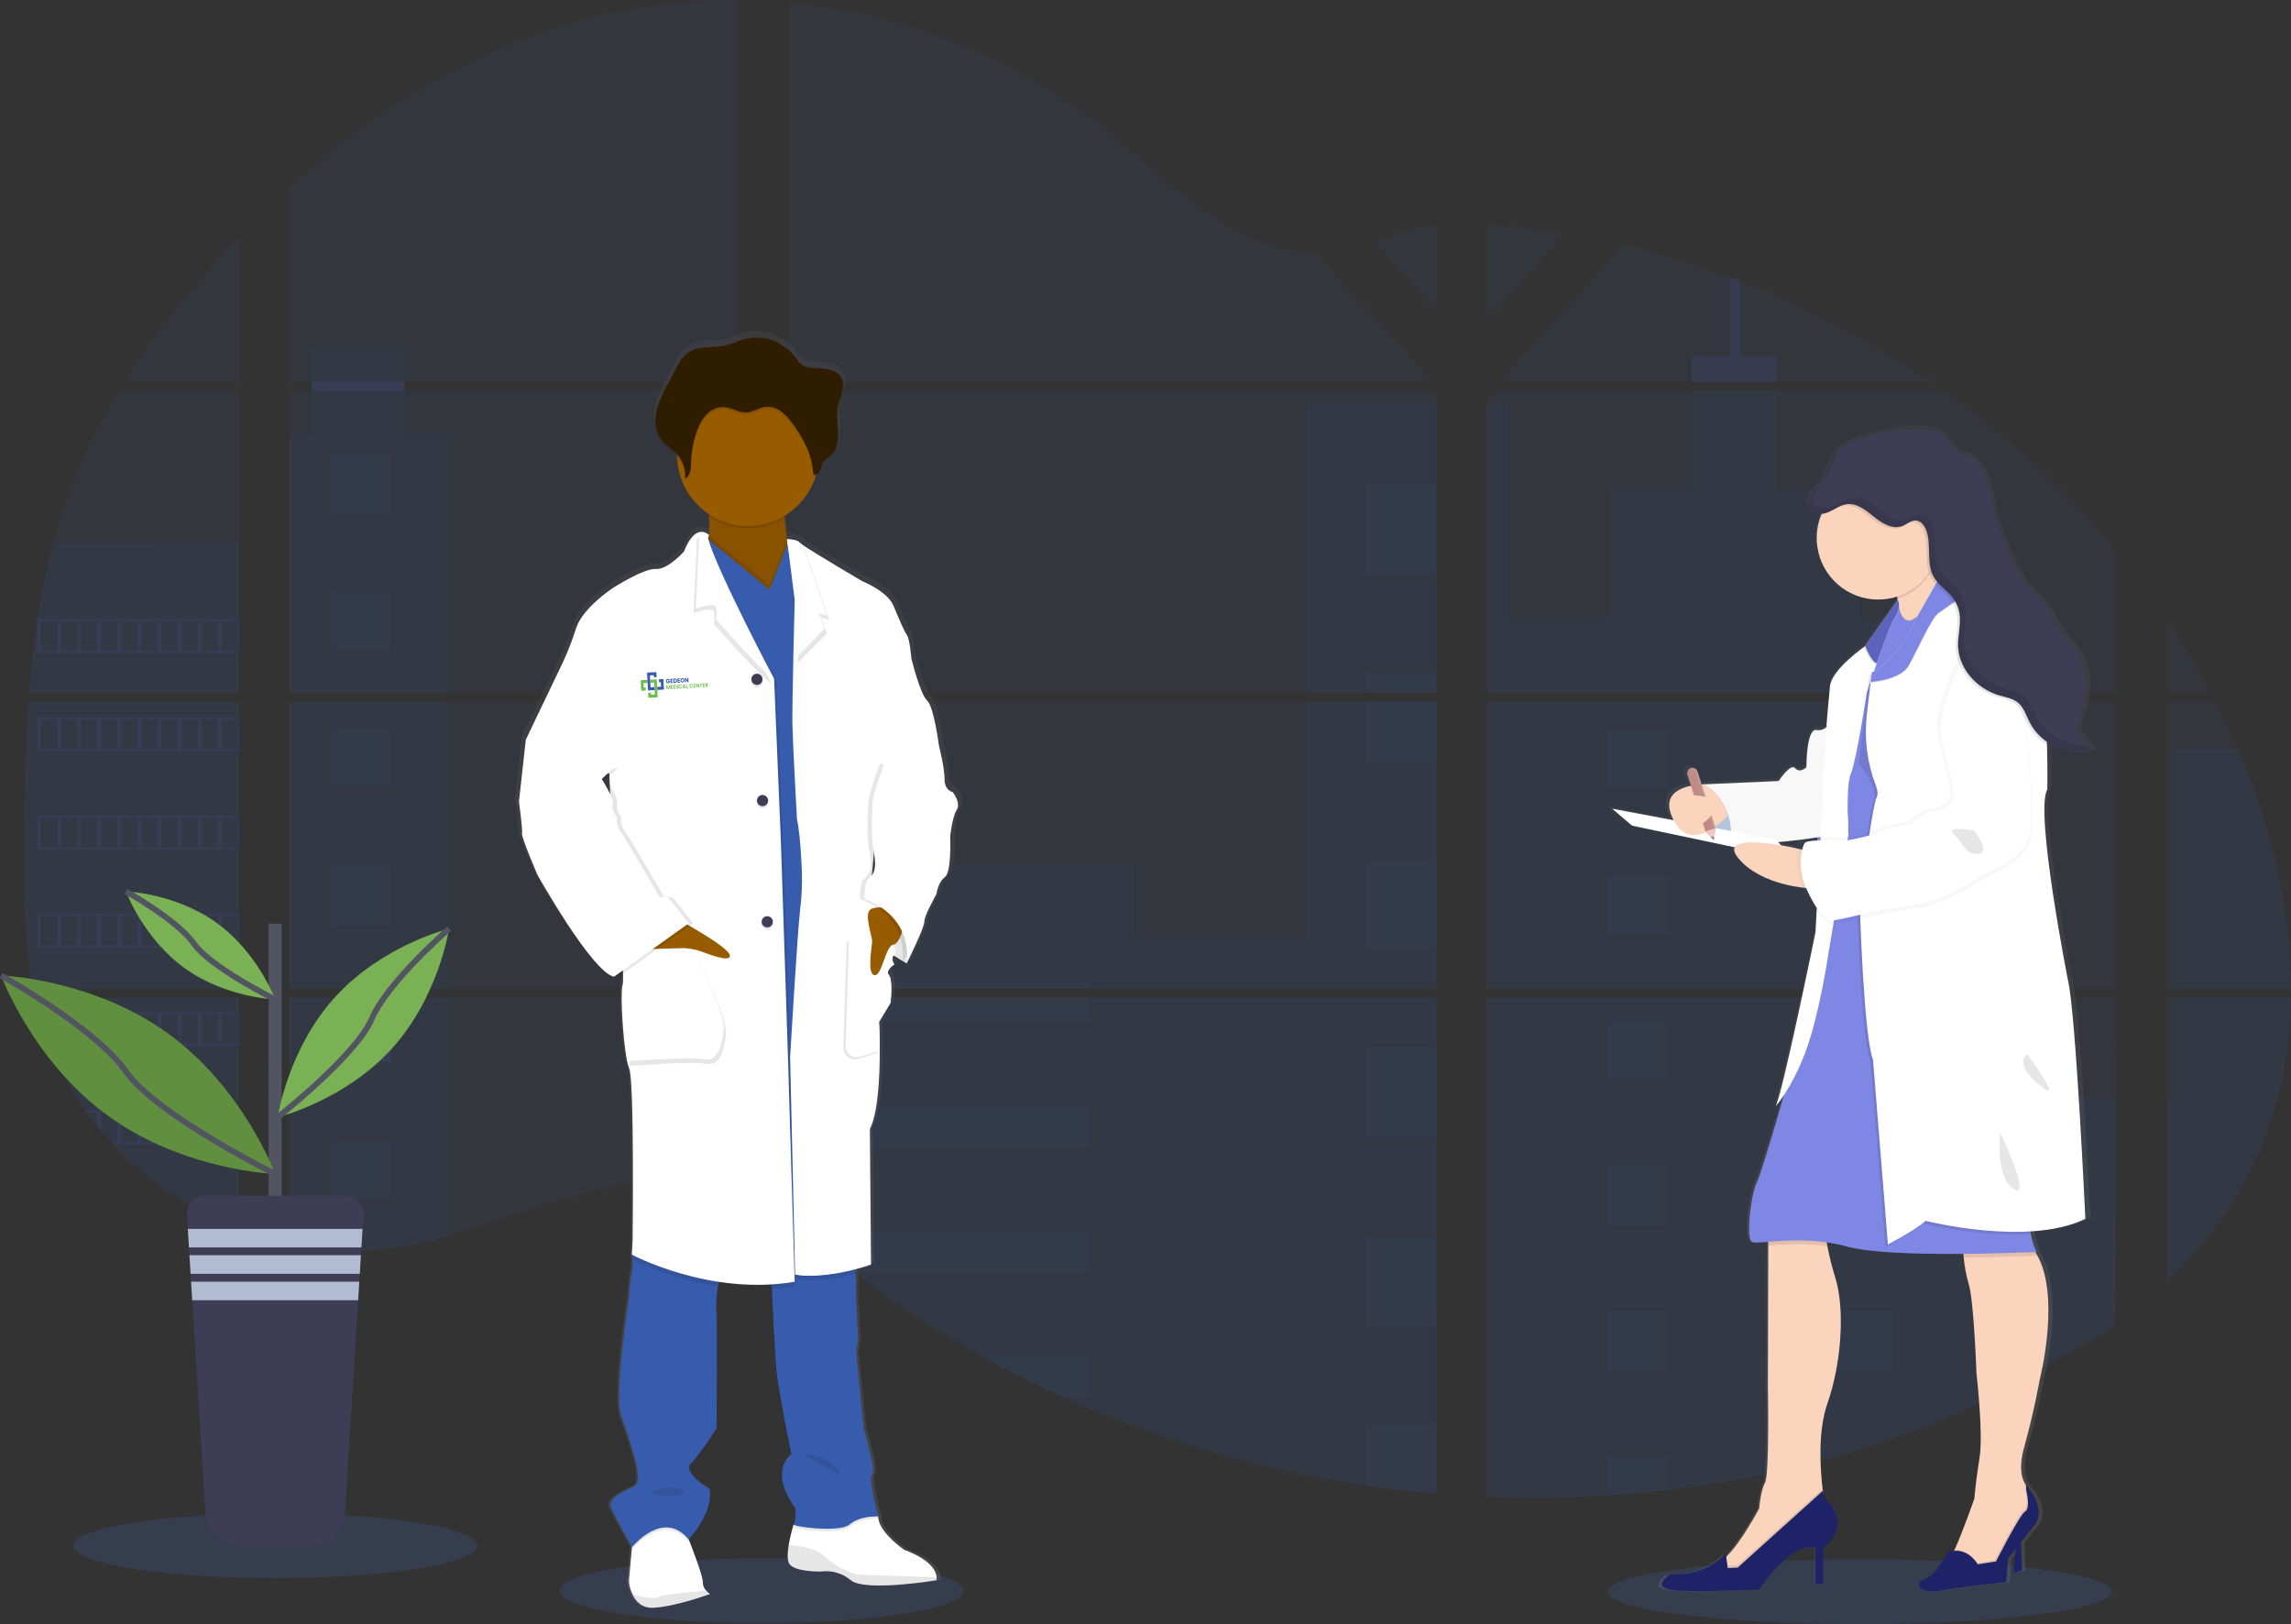 <svg width="790" height="560" viewBox="0 0 790 560" fill="none" xmlns="http://www.w3.org/2000/svg">
<rect x="0" y="0" width="790" height="560" fill="#333333" stroke="none"/>
<g clip-path="url(#clip0_1421_887)">
<path opacity="0.3" d="M262.642 559.685C301.115 559.685 332.303 554.672 332.303 548.489C332.303 542.305 301.115 537.292 262.642 537.292C224.17 537.292 192.982 542.305 192.982 548.489C192.982 554.672 224.17 559.685 262.642 559.685Z" fill="#3B548E"/>
<path opacity="0.3" d="M641.307 560C689.314 560 728.232 554.987 728.232 548.803C728.232 542.62 689.314 537.607 641.307 537.607C593.299 537.607 554.381 542.62 554.381 548.803C554.381 554.987 593.299 560 641.307 560Z" fill="#3B548E"/>
<path opacity="0.1" d="M9.894 241.96H82.45V340.927H15.206C15.027 341.942 14.856 342.966 14.67 343.989H82.45V423.803C82.329 423.767 82.221 423.724 82.107 423.681C80.191 422.923 78.289 422.121 76.388 421.263L75.172 420.712C73.266 419.81 71.359 418.857 69.453 417.85C68.788 417.5 68.123 417.135 67.466 416.763C56.882 410.83 47.267 403.312 38.955 394.47C38.712 394.234 38.483 393.983 38.24 393.754C37.082 392.495 35.945 391.222 34.844 389.92L33.629 388.489C32.328 386.893 31.07 385.255 29.847 383.595C29.669 383.352 29.497 383.109 29.311 382.88C24.339 375.981 20.211 368.511 17.015 360.63C16.915 360.394 16.829 360.136 16.736 359.914C15.754 357.386 14.884 354.835 14.127 352.259C13.798 351.179 13.483 350.113 13.211 348.989C13.111 348.66 13.025 348.338 12.947 348.017C8.886 332.155 8.407 315.679 8.407 299.317C8.407 297.407 8.407 295.489 8.407 293.593C8.407 286.976 8.486 280.315 8.6 273.661C8.6 271.937 8.672 270.22 8.707 268.489C8.808 264.096 8.951 259.703 9.136 255.31C9.179 254.087 9.237 252.871 9.301 251.654C9.301 250.953 9.337 250.252 9.408 249.551C9.58 247.004 9.723 244.479 9.894 241.96Z" fill="#3B548E"/>
<path opacity="0.1" d="M82.45 131.769H42.651C49.121 121.635 56.19 111.898 63.82 102.608C69.732 95.339 75.973 88.256 82.45 81.431V131.769Z" fill="#3B548E"/>
<path opacity="0.1" d="M82.45 134.831V238.898H10.123C10.123 238.598 10.173 238.29 10.194 237.99C10.259 237.167 10.323 236.344 10.395 235.528C10.473 234.57 10.559 233.604 10.652 232.667C10.745 231.73 10.845 230.585 10.952 229.547C11.06 228.51 11.16 227.458 11.281 226.421C11.403 225.384 11.51 224.346 11.639 223.316C11.767 222.286 11.882 221.241 12.018 220.211C12.125 219.352 12.239 218.501 12.354 217.643C12.518 216.434 12.69 215.217 12.875 214.015C12.875 213.836 12.925 213.65 12.954 213.479C14.259 204.68 16.037 195.958 18.28 187.351C20.628 178.322 23.627 169.475 27.252 160.88C31.105 151.888 35.617 143.193 40.75 134.867L82.45 134.831Z" fill="#3B548E"/>
<path opacity="0.1" d="M99.772 241.953V340.927H254.743V241.953H99.772ZM99.772 343.981V428.975C100.659 429.161 101.538 429.34 102.41 429.49C103.597 429.719 104.777 429.927 105.985 430.106C106.214 430.141 106.45 430.177 106.7 430.199C107.172 430.277 107.658 430.342 108.13 430.406C109.324 430.571 110.51 430.707 111.704 430.814C112.269 430.871 112.841 430.921 113.413 430.964L114.793 431.071C115.543 431.129 116.287 431.172 117.023 431.193C117.481 431.193 117.938 431.236 118.41 431.25C118.768 431.25 119.125 431.25 119.497 431.25C119.868 431.25 120.398 431.25 120.848 431.25C121.463 431.25 122.078 431.25 122.685 431.25H123.507C124.122 431.25 124.737 431.25 125.345 431.193H125.388C125.809 431.193 126.238 431.193 126.667 431.136C126.786 431.143 126.906 431.143 127.025 431.136C127.382 431.136 127.74 431.136 128.083 431.086H128.333L130.728 430.9C131.514 430.828 132.308 430.735 133.109 430.649L134.739 430.456C141.37 429.526 147.927 428.13 154.363 426.278C168.818 422.243 182.959 416.598 197.407 412.463C216.088 407.133 236.727 404.514 254.778 411.032V343.981H99.772ZM254.743 131.769V0.007C237.776 -0.177 220.856 1.809 204.392 5.917C165.151 15.783 129.942 37.181 99.772 64.511V131.762H107.551V134.817H99.772V238.898H254.743V134.824H139.486V131.769H254.743ZM453.794 87.262C444.086 86.918 434.434 83.842 425.705 79.091C409.012 70.005 395.679 55.976 380.781 44.135C349.825 19.474 311.435 4.593 272.051 0.901V131.769H493.278L493.829 131.189L453.794 87.262ZM473.947 83.684L495.316 107.151V77.532C488.16 78.419 481.89 80.529 473.976 83.656L473.947 83.684ZM495.316 450.081V343.981H449.783C449.662 343.531 449.54 343.073 449.397 342.615C449.533 343.073 449.648 343.531 449.776 343.981H272.079V420.712C273.766 421.964 275.432 423.28 277.083 424.618C278.864 426.049 280.622 427.559 282.388 429.04L284.168 430.513C285.019 431.229 285.877 431.944 286.742 432.617C288.458 434.009 290.19 435.383 291.939 436.738C292.804 437.453 293.691 438.097 294.57 438.769C308.53 449.451 323.256 459.09 338.63 467.609C342.076 469.517 345.552 471.379 349.06 473.196C351.398 474.391 353.75 475.579 356.109 476.73C359.655 478.462 363.23 480.131 366.833 481.739C400.052 496.661 435.179 506.901 471.209 512.166C479.211 513.349 487.244 514.279 495.309 514.956V450.073H496.024L495.316 450.081ZM272.079 134.824V238.898H495.344V134.824H272.079ZM272.079 241.953V340.927H495.344V241.953H272.079ZM512.674 77.403V110.442L539.947 80.494C530.911 79.034 521.82 77.992 512.674 77.367V77.403ZM512.674 241.989V340.927H729.826V241.953L512.674 241.989ZM729.033 457.936L729.798 343.981H512.674V516.094C526.661 516.682 540.669 516.515 554.639 515.593H554.882C561.554 515.173 568.196 514.563 574.806 513.761H574.956C610.223 509.654 644.707 500.446 677.331 486.425L729.033 457.936ZM771.699 258.251C770.884 256.326 770.033 254.416 769.168 252.527C767.552 248.95 765.843 245.473 764.085 241.996H747.141V340.927H789.979C789.957 312.91 782.872 284.293 771.72 258.215L771.699 258.251ZM747.141 344.017V442.032C759.209 430.456 769.404 417.213 776.746 402.075C785.575 383.845 789.614 364.107 789.943 344.003L747.141 344.017ZM747.141 213.15V238.905H762.498C757.852 230.039 752.733 221.43 747.163 213.114L747.141 213.15ZM599.871 96.82C598.741 96.391 597.612 95.954 596.475 95.532C584.487 91.102 572.236 87.417 559.793 84.5L518.057 130.338L517.256 131.189L517.792 131.776H666.336C645.648 117.525 623.344 105.779 599.892 96.784L599.871 96.82ZM670.689 134.86H515.719L512.674 137.65V238.898H539.368H539.411H729.855V189.855C712.627 169.004 692.743 150.503 670.711 134.824L670.689 134.86Z" fill="#3B548E"/>
<path opacity="0.1" d="M82.45 187.323V238.898H10.123C10.123 238.598 10.173 238.29 10.194 237.99C10.259 237.167 10.323 236.344 10.395 235.529C10.473 234.57 10.559 233.604 10.652 232.667C10.745 231.73 10.845 230.585 10.952 229.548C11.06 228.51 11.16 227.458 11.281 226.421C11.403 225.384 11.51 224.346 11.639 223.316C11.767 222.286 11.882 221.241 12.018 220.211C12.125 219.353 12.239 218.501 12.354 217.643C12.518 216.434 12.69 215.217 12.875 214.015C12.875 213.837 12.925 213.651 12.954 213.479C14.259 204.68 16.037 195.958 18.28 187.351L82.45 187.323Z" fill="#3B548E"/>
<path opacity="0.1" d="M9.894 241.96H82.45V340.927H15.206C15.027 341.942 14.856 342.966 14.67 343.989H82.45V423.803C82.329 423.767 82.221 423.724 82.107 423.681C80.191 422.923 78.289 422.121 76.388 421.263L75.172 420.712C73.266 419.81 71.359 418.857 69.453 417.85C68.788 417.5 68.123 417.135 67.466 416.763C56.882 410.83 47.267 403.312 38.955 394.47C38.712 394.234 38.483 393.983 38.24 393.754C37.082 392.495 35.945 391.222 34.844 389.92L33.629 388.489C32.328 386.893 31.07 385.255 29.847 383.595C29.669 383.352 29.497 383.109 29.311 382.88C24.339 375.981 20.211 368.511 17.015 360.63C16.915 360.394 16.829 360.136 16.736 359.914C15.754 357.386 14.884 354.835 14.127 352.259C13.798 351.179 13.483 350.113 13.211 348.989C13.111 348.66 13.025 348.338 12.947 348.017C8.886 332.155 8.407 315.679 8.407 299.317C8.407 297.407 8.407 295.489 8.407 293.593C8.407 286.976 8.486 280.315 8.6 273.661C8.6 271.937 8.672 270.22 8.707 268.489C8.808 264.096 8.951 259.703 9.136 255.31C9.179 254.087 9.237 252.871 9.301 251.654C9.301 250.953 9.337 250.252 9.408 249.551C9.58 247.004 9.723 244.479 9.894 241.96Z" fill="#3B548E"/>
<path opacity="0.1" d="M154.327 149.726V238.898H99.772V149.726H107.551V119.535H139.478V149.726H154.327Z" fill="#3B548E"/>
<path opacity="0.1" d="M154.327 241.953H99.779V340.919H154.327V241.953Z" fill="#3B548E"/>
<path opacity="0.1" d="M99.772 343.989H154.327V426.264C147.892 428.114 141.334 429.508 134.703 430.435L133.073 430.635C132.272 430.728 131.479 430.807 130.692 430.885C129.906 430.964 129.091 431.021 128.297 431.071H128.047C127.704 431.071 127.332 431.114 126.996 431.121H126.631C126.203 431.121 125.774 431.164 125.345 431.179C124.737 431.214 124.129 431.222 123.507 431.229C123.243 431.229 122.993 431.229 122.728 431.229C122.113 431.229 121.506 431.229 120.891 431.229H119.54C119.175 431.229 118.825 431.229 118.446 431.229L117.066 431.179C116.351 431.179 115.579 431.1 114.836 431.05L113.463 430.95L111.754 430.792C110.553 430.685 109.359 430.549 108.18 430.385L106.75 430.184L106.035 430.084C104.841 429.898 103.662 429.698 102.461 429.469C101.581 429.319 100.709 429.133 99.823 428.954L99.772 343.989Z" fill="#3B548E"/>
<path opacity="0.1" d="M495.344 139.195H450.362V238.891H495.344V139.195Z" fill="#3B548E"/>
<path opacity="0.1" d="M495.352 241.953V340.926H272.079V298.236H391.004V323.42H450.362V241.953H495.352Z" fill="#3B548E"/>
<path opacity="0.1" d="M496.059 450.102H495.344V515.028C487.29 514.346 479.259 513.418 471.252 512.245C435.204 506.963 400.062 496.701 366.833 481.753C357.239 477.432 347.84 472.714 338.637 467.601C323.264 459.078 308.535 449.44 294.57 438.762C291.062 436.072 287.6 433.32 284.182 430.506C281.816 428.553 279.464 426.55 277.083 424.604C275.432 423.266 273.766 421.95 272.079 420.69V343.989H449.769C449.647 343.531 449.526 343.073 449.397 342.622C449.533 343.073 449.662 343.531 449.783 343.989H495.344V450.059C495.587 450.066 495.823 450.088 496.059 450.102Z" fill="#3B548E"/>
<path opacity="0.1" d="M612.66 131.769H583.349V122.654H596.489V95.503C597.628 95.918 598.763 96.345 599.892 96.784V122.654H612.66V131.769Z" fill="#6C63FF"/>
<path opacity="0.1" d="M683.279 238.898H539.382C539.382 238.898 539.382 238.898 539.432 238.934L539.368 238.898H512.673V139.202H520.237V212.892H554.803V169.251H583.356V134.831H612.667V169.279H641.221V212.921H683.279V238.898Z" fill="#3B548E"/>
<path opacity="0.1" d="M512.673 241.953V340.927H683.279V241.953H512.673ZM729.59 457.428L729.826 379.088H683.279V344.032H512.673V516.094C526.66 516.682 540.669 516.515 554.638 515.593H554.881C561.554 515.173 568.195 514.563 574.806 513.761H574.956C610.223 509.654 644.707 500.446 677.331 486.425" fill="#3B548E"/>
<path opacity="0.1" d="M750.172 343.989H789.971C789.621 364.085 785.589 383.824 776.767 402.053C769.425 417.199 759.223 430.442 747.17 442.01V379.052H750.172V343.989Z" fill="#3B548E"/>
<path opacity="0.1" d="M789.993 340.926H750.173V258.215H771.72C782.873 284.293 789.957 312.91 789.993 340.926Z" fill="#3B548E"/>
<path opacity="0.1" d="M495.351 166.911H471.252V198.169H495.351V166.911Z" fill="#3B548E"/>
<path opacity="0.1" d="M495.351 231.701H471.252V238.898H495.351V231.701Z" fill="#3B548E"/>
<path opacity="0.1" d="M495.351 241.953H471.252V262.951H495.351V241.953Z" fill="#3B548E"/>
<path opacity="0.1" d="M495.351 296.491H471.252V327.748H495.351V296.491Z" fill="#3B548E"/>
<path opacity="0.1" d="M495.351 361.281H471.252V392.538H495.351V361.281Z" fill="#3B548E"/>
<path opacity="0.1" d="M495.344 450.059C495.587 450.059 495.823 450.059 496.059 450.102H495.344V457.364H471.252V426.07H495.344V450.059Z" fill="#3B548E"/>
<path opacity="0.1" d="M495.344 490.846V514.992C487.29 514.31 479.259 513.382 471.252 512.209V490.846H495.344Z" fill="#3B548E"/>
<path opacity="0.1" d="M375.362 338.63H272.079V340.926H375.362V338.63Z" fill="#3B548E"/>
<path opacity="0.1" d="M375.362 343.981H272.079V352.781H375.362V343.981Z" fill="#3B548E"/>
<path opacity="0.1" d="M375.362 381.628H272.079V395.779H375.362V381.628Z" fill="#3B548E"/>
<path opacity="0.1" d="M375.354 424.625V438.777H294.57C291.062 436.096 287.597 433.344 284.175 430.52C281.809 428.567 279.464 426.564 277.076 424.625H375.354Z" fill="#3B548E"/>
<path opacity="0.1" d="M375.354 467.616V481.753H366.825C357.241 477.427 347.845 472.707 338.637 467.594L375.354 467.616Z" fill="#3B548E"/>
<path opacity="0.1" d="M574.977 251.547H554.646V271.894H574.977V251.547Z" fill="#3B548E"/>
<path opacity="0.1" d="M134.753 156.745H114.421V177.092H134.753V156.745Z" fill="#3B548E"/>
<path opacity="0.1" d="M134.753 204.006H114.421V224.353H134.753V204.006Z" fill="#3B548E"/>
<path opacity="0.1" d="M134.753 251.268H114.421V271.615H134.753V251.268Z" fill="#3B548E"/>
<path opacity="0.1" d="M134.753 298.523H114.421V318.87H134.753V298.523Z" fill="#3B548E"/>
<path opacity="0.1" d="M134.753 345.784H114.421V366.131H134.753V345.784Z" fill="#6C63FF"/>
<path opacity="0.1" d="M134.753 393.046H114.421V413.393H134.753V393.046Z" fill="#3B548E"/>
<path opacity="0.1" d="M652.595 251.547H632.263V271.894H652.595V251.547Z" fill="#6C63FF"/>
<path opacity="0.1" d="M574.977 301.735H554.646V322.082H574.977V301.735Z" fill="#3B548E"/>
<path opacity="0.1" d="M652.595 301.735H632.263V322.082H652.595V301.735Z" fill="#6C63FF"/>
<path opacity="0.1" d="M574.977 351.916H554.646V372.263H574.977V351.916Z" fill="#3B548E"/>
<path opacity="0.1" d="M652.595 351.916H632.263V372.263H652.595V351.916Z" fill="#6C63FF"/>
<path opacity="0.1" d="M574.977 402.103H554.646V422.45H574.977V402.103Z" fill="#3B548E"/>
<path opacity="0.1" d="M652.595 402.103H632.263V422.45H652.595V402.103Z" fill="#6C63FF"/>
<path opacity="0.1" d="M574.977 452.291H554.646V472.638H574.977V452.291Z" fill="#3B548E"/>
<path opacity="0.1" d="M652.595 452.291H632.263V472.638H652.595V452.291Z" fill="#3B548E"/>
<path opacity="0.1" d="M554.646 515.593V502.472H574.97V513.726L554.646 515.593Z" fill="#3B548E"/>
<path opacity="0.1" d="M12.868 213.464V225.105H82.45V213.464H12.868ZM19.803 224.375H14.126V214.18H19.846L19.803 224.375ZM26.73 224.375H21.011V214.18H26.73V224.375ZM33.643 224.375H27.924V214.18H33.643V224.375ZM40.571 224.375H34.859V214.18H40.578L40.571 224.375ZM47.491 224.375H41.772V214.18H47.491V224.375ZM54.419 224.375H48.699V214.18H54.419V224.375ZM61.346 224.375H55.627V214.18H61.346V224.375ZM68.266 224.375H62.547V214.18H68.266V224.375ZM75.186 224.375H69.467V214.18H75.186V224.375ZM82.107 224.375H76.388V214.18H82.107V224.375Z" fill="#6C63FF"/>
<path opacity="0.1" d="M12.868 247.333V258.973H82.45V247.333H12.868ZM19.803 258.236H14.126V248.07H19.846L19.803 258.236ZM26.73 258.236H21.011V248.07H26.73V258.236ZM33.643 258.236H27.924V248.07H33.643V258.236ZM40.571 258.236H34.859V248.07H40.578L40.571 258.236ZM47.491 258.236H41.772V248.07H47.491V258.236ZM54.419 258.236H48.699V248.07H54.419V258.236ZM61.346 258.236H55.627V248.07H61.346V258.236ZM68.266 258.236H62.547V248.07H68.266V258.236ZM75.186 258.236H69.467V248.07H75.186V258.236ZM82.107 258.236H76.388V248.07H82.107V258.236Z" fill="#6C63FF"/>
<path opacity="0.1" d="M12.868 281.216V292.878H82.45V281.216H12.868ZM19.803 292.119H14.126V281.946H19.846L19.803 292.119ZM26.73 292.119H21.011V281.946H26.73V292.119ZM33.643 292.119H27.924V281.946H33.643V292.119ZM40.571 292.119H34.859V281.946H40.578L40.571 292.119ZM47.491 292.119H41.772V281.946H47.491V292.119ZM54.419 292.119H48.699V281.946H54.419V292.119ZM61.346 292.119H55.627V281.946H61.346V292.119ZM68.266 292.119H62.547V281.946H68.266V292.119ZM75.186 292.119H69.467V281.946H75.186V292.119ZM82.107 292.119H76.388V281.946H82.107V292.119Z" fill="#6C63FF"/>
<path opacity="0.1" d="M12.868 315.099V326.725H82.45V315.099H12.868ZM19.803 326.002H14.126V315.822H19.846L19.803 326.002ZM26.73 326.002H21.011V315.822H26.73V326.002ZM33.643 326.002H27.924V315.822H33.643V326.002ZM40.571 326.002H34.859V315.822H40.578L40.571 326.002ZM47.491 326.002H41.772V315.822H47.491V326.002ZM54.419 326.002H48.699V315.822H54.419V326.002ZM61.346 326.002H55.627V315.822H61.346V326.002ZM68.266 326.002H62.547V315.822H68.266V326.002ZM75.186 326.002H69.467V315.822H75.186V326.002ZM82.107 326.002H76.388V315.822H82.107V326.002Z" fill="#6C63FF"/>
<path opacity="0.1" d="M13.168 348.975C13.447 350.07 13.762 351.164 14.091 352.245V349.705H19.81V359.878H16.75C16.843 360.114 16.936 360.372 17.029 360.594H82.45V348.975H13.168ZM26.752 359.878H21.032V349.705H26.752V359.878ZM33.665 359.878H27.946V349.705H33.665V359.878ZM40.592 359.878H34.859V349.705H40.578L40.592 359.878ZM47.513 359.878H41.793V349.705H47.513V359.878ZM54.44 359.878H48.721V349.705H54.44V359.878ZM61.367 359.878H55.648V349.705H61.367V359.878ZM68.288 359.878H62.569V349.705H68.288V359.878ZM75.208 359.878H69.489V349.705H75.208V359.878ZM82.128 359.878H76.409V349.705H82.128V359.878Z" fill="#6C63FF"/>
<path opacity="0.1" d="M29.326 382.858C29.504 383.087 29.676 383.345 29.862 383.574H33.644V388.46C34.051 388.946 34.452 389.433 34.866 389.891V383.545H40.586V393.754H38.269C38.498 393.99 38.719 394.241 38.984 394.47H82.472V382.858H29.326ZM47.491 393.754H41.772V383.588H47.491V393.754ZM54.419 393.754H48.7V383.588H54.419V393.754ZM61.346 393.754H55.627V383.588H61.346V393.754ZM68.267 393.754H62.547V383.588H68.267V393.754ZM75.187 393.754H69.468V383.588H75.187V393.754ZM82.107 393.754H76.388V383.588H82.107V393.754Z" fill="#6C63FF"/>
<path opacity="0.1" d="M67.494 416.734C68.145 417.106 68.81 417.449 69.482 417.821V417.464H75.201V420.683L76.416 421.248V417.464H82.135V423.652C82.245 423.707 82.36 423.75 82.479 423.781V416.734H67.494Z" fill="#6C63FF"/>
<path opacity="0.1" d="M539.382 238.898H539.425H539.382ZM495.344 450.052H496.059H495.344ZM449.397 342.615C449.533 343.073 449.647 343.531 449.776 343.981C449.662 343.531 449.54 343.073 449.397 342.615ZM539.382 238.877H539.425H539.382ZM107.579 131.747V134.802H139.514V131.747H107.579ZM495.344 450.052H496.059H495.344ZM449.397 342.615C449.533 343.073 449.647 343.531 449.776 343.981C449.662 343.531 449.54 343.073 449.397 342.615ZM539.382 238.877H539.425H539.382ZM495.344 450.03H496.059H495.344ZM449.397 342.615C449.533 343.073 449.647 343.531 449.776 343.981C449.662 343.531 449.54 343.073 449.397 342.615Z" fill="#6C63FF"/>
<path d="M330.001 271.629C330.001 271.629 327.184 271.236 327.184 267.129C327.184 263.023 325.168 255.353 325.168 255.353C325.168 255.318 323.424 241.996 321.014 239.878C318.605 237.761 315.51 225.326 315.51 225.326C315.51 225.326 314.98 218.58 313.901 217.128C312.821 215.675 311.363 212.12 309.211 207.047C307.059 201.975 298.087 198.462 298.087 198.462C298.087 198.462 281.866 189.047 277.269 185.978C276.851 185.725 276.461 185.43 276.104 185.098C275.303 184.046 271.814 184.024 271.814 184.024C271.45 181.721 271.1 179.074 270.985 176.677C270.985 176.419 270.985 176.162 270.949 175.904C276.075 172.872 279.936 168.091 281.823 162.44C281.909 162.168 281.98 161.882 282.059 161.61C282.366 161.509 282.649 161.344 282.889 161.127C283.129 160.911 283.321 160.646 283.453 160.351C283.868 159.428 283.875 158.347 284.39 157.489C284.99 156.473 286.134 155.929 287.035 155.164C289.308 153.232 289.894 149.977 289.787 147.015C289.716 144.618 289.33 142.2 289.48 139.818L289.523 139.217C289.566 138.859 289.616 138.501 289.68 138.158C290.03 136.384 290.795 134.709 291.224 132.949C291.653 131.189 291.696 129.208 290.695 127.691C289.23 125.466 286.177 125.022 283.496 124.793C280.458 124.536 277.741 124.872 275.796 122.347C274.886 121.027 273.863 119.789 272.737 118.648C272.336 118.276 268.447 115.901 268.447 115.743C264.651 113.984 260.349 113.654 256.33 114.813C254.314 115.4 252.412 116.358 250.367 116.838C245.956 117.882 240.88 116.752 237.134 119.277C235.047 120.708 233.796 122.983 232.623 125.201C231.67 127.028 230.703 128.852 229.721 130.674C228.141 133.672 226.532 136.72 225.867 140.039C225.728 140.762 225.642 141.494 225.61 142.229V142.264C225.61 142.529 225.61 142.794 225.61 143.059V143.395C225.61 143.645 225.61 143.888 225.653 144.11C225.696 144.332 225.689 144.404 225.71 144.554C225.732 144.704 225.767 145.04 225.81 145.269C225.853 145.498 225.939 145.899 226.025 146.214C226.06 146.35 226.11 146.478 226.153 146.607C226.225 146.85 226.311 147.086 226.404 147.323C226.454 147.444 226.504 147.573 226.561 147.695C226.668 147.945 226.797 148.188 226.925 148.41C226.983 148.51 227.026 148.603 227.083 148.696C227.282 149.029 227.502 149.349 227.74 149.655C229.27 151.565 231.522 152.781 233.188 154.57C233.188 154.641 233.188 154.713 233.188 154.777C233.188 154.978 233.188 155.171 233.188 155.371C233.276 159.36 234.337 163.267 236.279 166.752C238.22 170.237 240.982 173.195 244.326 175.368C244.326 175.639 244.362 175.918 244.376 176.19C244.516 178.314 244.489 180.445 244.298 182.565C244.007 182.222 243.642 181.948 243.231 181.765C242.821 181.582 242.374 181.493 241.924 181.506C241.617 181.491 241.309 181.518 241.009 181.585L240.945 181.535V181.599C239.372 181.985 237.435 183.624 235.583 188.281C235.583 188.281 229.95 194.634 225.66 194.37C221.371 194.105 210.511 200.98 210.511 200.98C210.511 200.98 199.916 207.863 197.643 214.874C196.372 218.85 194.849 222.74 193.082 226.521L179.985 253.529L177.568 274.956C177.568 274.956 178.905 284.486 178.641 285.938C178.376 287.39 184.138 300.49 184.138 300.49C184.138 300.49 203.176 333.965 210.954 335.682L211.512 335.289C211.845 335.463 212.198 335.595 212.563 335.682L214.164 334.552C214.261 335.812 214.22 337.078 214.043 338.33C212.971 341.635 214.443 363.205 216.316 367.433C218.189 371.662 217.524 427.101 217.524 427.101L217.26 431.994C217.26 431.994 217.26 432.152 217.324 432.424L217.26 433.583L217.453 433.683C217.653 435.235 217.588 436.81 217.26 438.34C216.588 440.487 216.316 446.553 216.316 446.553C216.316 446.553 210.962 480.809 213.5 487.691C216.037 494.573 218.196 502.114 218.196 502.114C218.196 502.114 220.877 510.699 218.325 512.166C215.773 513.633 208.517 516.094 210.011 519.671C211.369 522.976 216.524 531.833 217.289 533.128L217.224 533.808L216.173 545.205C216.343 546.71 216.751 548.178 217.381 549.555C218.532 552.037 220.77 554.613 225.024 554.334C225.739 554.284 226.568 554.198 227.369 554.091C235.154 553.046 244.741 549.569 244.741 549.569C244.243 549.253 243.787 548.875 243.383 548.446C243 548.075 242.697 547.63 242.491 547.138C242.286 546.646 242.183 546.117 242.189 545.584C242.303 543.509 238.421 533.622 237.456 531.189C237.306 530.839 237.227 530.639 237.227 530.639C237.227 530.639 246.078 521.381 244.605 513.175C244.605 513.175 234.811 507.451 238.035 504.311C241.259 501.17 247.021 492.148 247.021 492.148C247.021 492.148 247.286 458.415 247.021 453.379C246.746 449.883 246.911 446.366 247.515 442.912C247.622 442.39 247.751 441.882 247.887 441.381C252.346 442.047 256.847 442.389 261.355 442.404C263 442.404 264.673 442.404 266.36 442.304C266.36 442.781 266.381 443.296 266.424 443.849C266.796 452.205 267.489 466.857 268.054 472.302C268.855 480.107 273.28 501.141 273.28 501.141C273.28 501.141 264.837 506.564 274.753 519.928C274.753 519.928 274.753 524.772 274.095 525.473C273.393 527.765 272.827 530.097 272.401 532.456C271.986 534.974 271.814 537.521 272.486 538.845C274.095 542.007 283.746 541.749 283.746 541.749L283.982 541.706C285.804 541.518 287.645 541.693 289.399 542.223C291.153 542.752 292.784 543.625 294.198 544.79C297.866 547.737 311.785 546.443 319.32 545.505C322.273 545.133 324.246 544.79 324.246 544.79C324.341 544.455 324.375 544.106 324.346 543.76C324.267 541.907 322.816 537.843 312.979 534.216C312.979 534.216 303.728 527.991 303.857 522.568H303.664H302.591C303.37 522.526 303.871 522.568 303.871 522.568C303.871 522.568 300.246 509.333 301.726 508.26C303.206 507.187 298.774 492.52 298.774 492.52C298.774 492.52 296.236 467.909 296.1 466.185C296.105 464.705 296.33 463.235 296.765 461.821L296.1 448.328C296.1 448.328 295.971 443.842 296.1 442.382C296.078 441.116 295.975 439.851 295.792 438.598C295.728 438.097 295.664 437.575 295.592 437.06C299.06 436.18 301.311 435.364 301.311 435.364L300.911 388.396C303.857 382.672 304.4 370.116 304.386 361.209C304.386 355.486 304.128 351.25 304.128 351.25L308.153 344.675C308.153 344.675 309.082 336.806 307.61 335.081C306.959 334.302 307.252 333.493 307.789 332.828C308.067 332.607 308.361 332.406 308.668 332.227C308.668 332.227 308.625 332.162 308.575 332.069C308.856 331.834 309.155 331.622 309.469 331.433C309.469 331.433 308.039 329.215 309.318 328.278C310.519 329.093 311.592 329.708 312.407 330.209C312.35 330.732 312.292 331.032 312.292 331.032L312.636 330.317C313.422 330.76 313.901 331.032 313.901 331.032C313.901 331.032 320.206 318.462 320.071 316.609C319.935 314.756 324.36 306.951 324.36 306.951C324.36 306.951 324.896 302.851 327.313 301.134C329.729 299.417 329.186 286.976 329.186 286.976C329.186 286.976 329.858 280.494 331.466 277.847C333.075 275.199 330.001 271.629 330.001 271.629ZM209.353 266.113L209.475 269.111C208.76 267.959 208.245 267.129 208.245 267.129L209.353 266.113Z" fill="url(#paint0_linear_1421_887)"/>
<path d="M314.244 325.602L312.7 332.184C312.7 332.184 300.332 325.867 298.102 317.839C295.871 309.812 301.833 306.764 301.833 306.764L313.358 311.651L314.244 325.602Z" fill="white"/>
<path opacity="0.1" d="M314.244 325.602L312.7 332.184C312.7 332.184 300.332 325.867 298.102 317.839C295.871 309.812 301.833 306.764 301.833 306.764L313.358 311.651L314.244 325.602Z" fill="black"/>
<path d="M244.834 549.612C244.834 549.612 233.395 553.819 225.531 554.348C221.356 554.627 219.162 552.066 218.032 549.598C217.415 548.225 217.017 546.765 216.853 545.269L217.875 533.93L218.418 527.891L235.126 523.549L237.492 530.789L237.714 531.34C238.664 533.758 242.475 543.595 242.36 545.648C242.356 546.174 242.457 546.695 242.659 547.181C242.86 547.667 243.157 548.107 243.533 548.474C243.916 548.907 244.354 549.29 244.834 549.612Z" fill="white"/>
<path d="M322.966 543.846C322.995 544.19 322.961 544.536 322.866 544.869C322.866 544.869 298.402 548.954 293.398 544.869C291.987 543.675 290.342 542.79 288.569 542.27C286.796 541.75 284.934 541.607 283.103 541.849C283.103 541.849 273.638 542.107 272.058 538.988C271.4 537.678 271.572 535.139 271.979 532.635C272.395 530.288 272.949 527.969 273.638 525.688L274.017 525.387L276.268 523.577L302.634 522.797H302.834C302.706 528.192 311.785 534.38 311.785 534.38C321.429 537.957 322.852 542 322.966 543.846Z" fill="white"/>
<path opacity="0.1" d="M322.966 543.846C322.991 544.19 322.955 544.537 322.859 544.869C322.859 544.869 298.402 548.954 293.398 544.869C291.988 543.676 290.344 542.792 288.573 542.272C286.801 541.752 284.941 541.608 283.11 541.849C283.11 541.849 273.638 542.107 272.065 538.988C271.407 537.671 271.572 535.139 271.979 532.635C275.625 532.999 281.38 533.908 283.639 536.076C287.057 539.374 292.847 542.665 296.4 542.923C299.181 543.101 315.817 543.631 322.966 543.846Z" fill="black"/>
<path opacity="0.1" d="M244.834 549.612C244.834 549.612 233.395 553.819 225.531 554.348C221.356 554.627 219.161 552.066 218.039 549.59C220.949 550.571 224.988 551.601 227.111 550.656C229.628 549.54 238.55 548.818 243.554 548.51C243.935 548.927 244.365 549.297 244.834 549.612Z" fill="black"/>
<path d="M261.806 210.603C252.369 206.933 240.23 194.806 243.261 189.14C243.934 187.71 244.334 186.167 244.441 184.59C244.636 182.449 244.664 180.296 244.526 178.151C244.314 174.637 243.891 171.14 243.261 167.677C243.261 167.677 272.722 168.342 271.007 172.685C270.506 173.958 270.427 176.169 270.563 178.644C270.699 181.12 271.057 183.917 271.428 186.285C271.943 189.533 272.458 192.009 272.458 192.009C272.458 192.009 270.656 194.534 269.598 194.67C268.54 194.806 275.346 215.833 261.806 210.603Z" fill="#885200"/>
<path opacity="0.1" d="M237.692 531.34L237.471 531.583C228.663 520.923 218.011 534.209 218.011 534.209L217.854 533.93L218.397 527.891L235.104 523.549L237.471 530.789L237.692 531.34Z" fill="black"/>
<path opacity="0.1" d="M302.842 523.549C302.842 523.549 296.407 523.413 292.976 526.446C289.544 529.48 272.958 527.104 273.673 526.446C273.885 526.12 274.013 525.746 274.045 525.359L276.297 523.549L302.663 522.769C302.763 523.248 302.842 523.549 302.842 523.549Z" fill="black"/>
<path d="M248.651 439.835C248.172 441.021 247.808 442.25 247.565 443.506C246.969 446.944 246.803 450.443 247.072 453.922C247.336 458.93 247.072 492.492 247.072 492.492C247.072 492.492 241.417 501.442 238.264 504.597C235.111 507.752 244.698 513.418 244.698 513.418C246.128 521.574 237.463 530.789 237.463 530.789C228.656 520.129 218.003 533.422 218.003 533.422C218.003 533.422 212.213 523.405 210.769 519.828C209.324 516.251 216.423 513.776 218.918 512.323C221.414 510.871 218.797 502.307 218.797 502.307C218.797 502.307 216.688 494.802 214.186 487.956C211.684 481.109 216.945 447.026 216.945 447.026C216.945 447.026 217.217 440.973 217.868 438.862C218.196 437.339 218.261 435.771 218.061 434.226C218.018 433.704 217.968 433.268 217.932 432.974C217.896 432.681 217.868 432.545 217.868 432.545L217.968 432.373L221.542 425.706C221.542 425.706 250.367 435.636 248.651 439.835Z" fill="#385CAD"/>
<path d="M302.842 522.762C302.842 522.762 296.407 522.626 292.976 525.623C289.544 528.621 272.958 526.282 273.673 525.623C274.388 524.965 274.331 520.093 274.331 520.093C264.601 506.8 272.901 501.406 272.901 501.406C272.901 501.406 268.555 480.479 267.768 472.717C267.218 467.294 266.539 452.72 266.174 444.4C266.017 440.823 265.924 438.362 265.924 438.362L273.874 436.759L274.896 436.552L294.07 432.703C294.07 432.703 294.599 436.28 294.956 439.206C295.134 440.455 295.235 441.714 295.256 442.976C295.128 444.407 295.256 448.886 295.256 448.886L295.907 462.314C295.482 463.723 295.263 465.186 295.256 466.657C295.385 468.367 297.88 492.849 297.88 492.849C297.88 492.849 302.22 507.458 300.74 508.51C299.26 509.562 302.842 522.762 302.842 522.762Z" fill="#385CAD"/>
<path opacity="0.1" d="M271.007 172.685C270.506 173.958 270.428 176.169 270.563 178.644C266.617 181.022 262.081 182.238 257.475 182.152C252.869 182.066 248.381 180.682 244.527 178.158C244.314 174.642 243.892 171.142 243.261 167.677C243.261 167.677 272.722 168.328 271.007 172.685Z" fill="black"/>
<path d="M282.395 156.874C282.401 159.452 281.995 162.014 281.194 164.464C279.403 169.954 275.73 174.634 270.825 177.676C265.919 180.718 260.097 181.927 254.387 181.089C248.678 180.251 243.448 177.419 239.622 173.096C235.796 168.772 233.621 163.234 233.481 157.46C233.481 157.26 233.481 157.074 233.481 156.874C233.426 153.624 234.017 150.396 235.222 147.377C236.426 144.358 238.219 141.61 240.496 139.292C242.773 136.974 245.488 135.133 248.483 133.877C251.478 132.62 254.694 131.973 257.942 131.973C261.19 131.973 264.405 132.62 267.4 133.877C270.395 135.133 273.111 136.974 275.388 139.292C277.664 141.61 279.457 144.358 280.662 147.377C281.866 150.396 282.458 153.624 282.402 156.874H282.395Z" fill="#975B00"/>
<path opacity="0.1" d="M261.806 210.603C252.369 206.933 240.23 194.806 243.261 189.14C243.934 187.71 244.334 186.167 244.441 184.589L257.359 195.214L265.352 201.774L271.428 186.292C271.943 189.54 272.458 192.016 272.458 192.016C272.458 192.016 270.656 194.541 269.598 194.677C268.54 194.813 275.346 215.833 261.806 210.603Z" fill="black"/>
<path d="M295.213 257.557L284.425 438.92L270.356 439.843L233.924 334.681L239.901 209.83L241.159 183.452L257.359 196.766L265.359 203.327L271.614 187.394L283.246 197.539L295.213 257.557Z" fill="#385CAD"/>
<path opacity="0.1" d="M248.652 439.835C248.172 441.021 247.809 442.25 247.565 443.506C237.328 441.924 227.385 438.815 218.068 434.284L217.875 434.184L217.939 433.032L217.975 432.431L221.55 425.763C221.55 425.763 250.367 435.636 248.652 439.835Z" fill="black"/>
<path opacity="0.1" d="M274.038 443.534C271.421 443.98 268.781 444.281 266.131 444.436C265.974 440.859 265.881 438.397 265.881 438.397L273.831 436.795L274.038 443.534Z" fill="black"/>
<path opacity="0.1" d="M294.913 439.242C289.83 440.565 281.981 442.053 274.953 441.123L274.853 436.587L294.027 432.738C294.027 432.738 294.556 436.28 294.913 439.242Z" fill="black"/>
<path opacity="0.1" d="M274.824 441.953C245.513 446.961 218.668 432.602 218.668 432.602L218.926 427.737C218.926 427.737 219.59 372.585 217.746 368.356C215.902 364.128 214.465 342.686 215.508 339.395C216.552 336.104 211.698 286.754 211.698 286.754L210.912 266.722L182.129 255.053L194.998 228.21C196.736 224.446 198.231 220.575 199.473 216.62C201.711 209.651 212.098 202.805 212.098 202.805C212.098 202.805 222.75 195.965 226.961 196.223C231.172 196.48 236.691 190.17 236.691 190.17C240.766 179.775 244.455 184.482 244.455 184.482C244.455 184.976 244.455 184.482 244.255 186.02C242.825 197.432 267.375 233.49 267.725 234.126L270.063 291.118L272.429 363.241L274.824 441.953Z" fill="black"/>
<path d="M274.038 441.953C244.727 446.961 217.875 432.602 217.875 432.602L218.139 427.737C218.139 427.737 218.804 372.585 216.953 368.356C215.101 364.128 213.671 342.686 214.722 339.395C215.773 336.104 210.912 286.754 210.912 286.754L210.118 266.722L181.322 255.01L194.19 228.167C195.924 224.402 197.419 220.531 198.665 216.577C200.896 209.608 211.291 202.762 211.291 202.762C211.291 202.762 221.943 195.922 226.146 196.18C230.35 196.437 235.876 190.127 235.876 190.127C239.958 179.732 244.455 184.439 244.455 184.439C244.455 184.933 244.026 185.155 244.255 185.977C247.401 197.045 266.589 233.447 266.939 234.083L269.305 291.075L271.672 363.198L274.038 441.953Z" fill="white"/>
<path d="M220.927 234.543L221.117 238.174L222.713 238.091L222.659 237.064L221.999 237.098L221.916 235.521L223.306 235.449L223.252 234.422L220.927 234.543Z" fill="#6ABF4B"/>
<path d="M228.761 234.134L227.194 234.215L227.247 235.242L227.878 235.209L227.96 236.787L226.601 236.858L226.654 237.885L228.95 237.765L228.761 234.134Z" fill="#385CAD"/>
<path d="M226.465 234.254L224.189 234.373L224.243 235.4L225.582 235.329L225.665 236.907L225.718 237.935L225.798 239.457L224.458 239.527L224.42 238.803L223.484 238.852L223.575 240.597L226.788 240.429L226.655 237.885L226.601 236.858L226.465 234.254Z" fill="#6ABF4B"/>
<path d="M224.325 236.977L224.243 235.4L224.189 234.373L224.112 232.893L225.452 232.823L225.487 233.497L226.423 233.448L226.334 231.747L223.122 231.915L223.252 234.422L223.306 235.449L223.442 238.054L225.718 237.935L225.665 236.907L224.325 236.977Z" fill="#385CAD"/>
<path d="M230.952 234.532L230.588 234.551C230.533 234.454 230.437 234.406 230.314 234.413C230.102 234.424 229.97 234.596 229.984 234.853C229.998 235.129 230.149 235.281 230.386 235.269C230.549 235.26 230.658 235.159 230.7 234.99L230.282 235.011L230.269 234.746L230.984 234.708L231.002 235.044C230.946 235.304 230.734 235.57 230.378 235.589C229.973 235.61 229.671 235.314 229.648 234.871C229.625 234.427 229.892 234.101 230.297 234.08C230.621 234.061 230.865 234.232 230.952 234.532Z" fill="#385CAD"/>
<path d="M231.978 234.298L231.479 234.324L231.495 234.624L231.936 234.601L231.951 234.88L231.509 234.903L231.526 235.228L232.025 235.202L232.04 235.491L231.212 235.535L231.134 234.052L231.963 234.009L231.978 234.298Z" fill="#385CAD"/>
<path d="M233.43 234.675C233.453 235.114 233.192 235.431 232.76 235.454L232.254 235.48L232.177 233.998L232.683 233.971C233.114 233.949 233.407 234.234 233.43 234.675ZM232.722 235.142C232.971 235.129 233.109 234.964 233.095 234.693C233.08 234.42 232.926 234.268 232.677 234.281L232.522 234.289L232.567 235.15L232.722 235.142Z" fill="#385CAD"/>
<path d="M234.42 234.171L233.921 234.197L233.937 234.497L234.378 234.474L234.393 234.752L233.951 234.775L233.968 235.1L234.467 235.074L234.482 235.364L233.654 235.407L233.576 233.925L234.405 233.881L234.42 234.171Z" fill="#385CAD"/>
<path d="M235.336 235.333C234.953 235.353 234.624 235.055 234.601 234.609C234.577 234.164 234.872 233.835 235.256 233.815C235.641 233.795 235.964 234.092 235.987 234.537C236.011 234.983 235.719 235.313 235.336 235.333ZM235.318 235.004C235.534 234.992 235.665 234.814 235.652 234.554C235.638 234.29 235.489 234.131 235.273 234.143C235.054 234.154 234.924 234.329 234.938 234.592C234.952 234.852 235.099 235.015 235.318 235.004Z" fill="#385CAD"/>
<path d="M237.343 233.728L237.42 235.21L237.091 235.227L236.493 234.342L236.541 235.256L236.212 235.273L236.135 233.791L236.464 233.774L237.062 234.664L237.014 233.745L237.343 233.728Z" fill="#385CAD"/>
<path d="M229.78 236.299L230.056 236.285L230.492 237.251L230.826 236.244L231.099 236.23L231.168 237.557L230.925 237.57L230.88 236.706L230.601 237.587L230.417 237.596L230.046 236.75L230.091 237.613L229.848 237.626L229.779 236.299L229.78 236.299Z" fill="#6ABF4B"/>
<path d="M232.053 236.396L231.593 236.42L231.61 236.753L232.018 236.731L232.029 236.943L231.621 236.964L231.64 237.316L232.099 237.292L232.111 237.509L231.408 237.546L231.338 236.216L232.041 236.18L232.053 236.396Z" fill="#6ABF4B"/>
<path d="M233.357 236.779C233.378 237.18 233.14 237.454 232.754 237.474L232.331 237.496L232.262 236.169L232.685 236.147C233.071 236.127 233.336 236.376 233.357 236.779ZM232.732 237.249C232.988 237.236 233.123 237.068 233.109 236.793C233.094 236.518 232.942 236.36 232.687 236.373L232.515 236.382L232.56 237.258L232.732 237.249Z" fill="#6ABF4B"/>
<path d="M233.503 236.104L233.747 236.092L233.816 237.419L233.573 237.431L233.503 236.104Z" fill="#6ABF4B"/>
<path d="M234.54 236.034C234.809 236.02 235.035 236.166 235.131 236.433L234.852 236.448C234.788 236.324 234.681 236.266 234.55 236.273C234.338 236.284 234.196 236.462 234.211 236.731C234.224 236.999 234.385 237.163 234.596 237.152C234.725 237.145 234.827 237.077 234.878 236.945L235.157 236.93C235.09 237.208 234.88 237.375 234.61 237.389C234.262 237.407 233.981 237.141 233.961 236.744C233.941 236.347 234.191 236.052 234.54 236.034Z" fill="#6ABF4B"/>
<path d="M236.116 237.045L235.634 237.07L235.567 237.327L235.312 237.341L235.678 235.988L235.96 235.974L236.465 237.28L236.209 237.294L236.116 237.045ZM235.835 236.289L235.688 236.853L236.039 236.835L235.835 236.289Z" fill="#6ABF4B"/>
<path d="M236.8 235.932L236.859 237.048L237.258 237.027L237.269 237.238L236.627 237.272L236.558 235.945L236.8 235.932Z" fill="#6ABF4B"/>
<path d="M238.321 235.836C238.591 235.822 238.817 235.968 238.912 236.235L238.633 236.25C238.57 236.126 238.462 236.069 238.333 236.075C238.121 236.087 237.979 236.264 237.993 236.533C238.007 236.801 238.167 236.965 238.379 236.954C238.508 236.947 238.61 236.879 238.659 236.747L238.938 236.732C238.872 237.01 238.661 237.177 238.392 237.191C238.044 237.209 237.763 236.944 237.742 236.546C237.722 236.149 237.972 235.854 238.321 235.836Z" fill="#6ABF4B"/>
<path d="M239.811 235.99L239.352 236.014L239.369 236.347L239.777 236.326L239.788 236.537L239.38 236.558L239.399 236.91L239.858 236.886L239.869 237.103L239.167 237.14L239.097 235.811L239.8 235.774L239.811 235.99Z" fill="#6ABF4B"/>
<path d="M241.055 235.708L241.125 237.038L240.882 237.05L240.285 236.168L240.332 237.079L240.089 237.092L240.02 235.763L240.263 235.75L240.86 236.634L240.812 235.721L241.055 235.708Z" fill="#6ABF4B"/>
<path d="M241.23 235.7L242.118 235.654L242.129 235.869L241.807 235.886L241.865 236.998L241.622 237.011L241.563 235.898L241.241 235.915L241.23 235.7Z" fill="#6ABF4B"/>
<path d="M243.008 235.823L242.549 235.847L242.566 236.18L242.974 236.159L242.985 236.37L242.577 236.391L242.595 236.743L243.055 236.719L243.066 236.936L242.363 236.973L242.294 235.644L242.997 235.607L243.008 235.823Z" fill="#6ABF4B"/>
<path d="M243.671 235.573C243.961 235.558 244.117 235.734 244.129 235.957C244.137 236.118 244.065 236.286 243.873 236.353L244.191 236.876L243.91 236.891L243.616 236.388L243.501 236.394L243.528 236.911L243.285 236.924L243.215 235.597L243.671 235.573ZM243.673 235.794L243.47 235.804L243.491 236.195L243.694 236.184C243.829 236.177 243.885 236.095 243.879 235.976C243.874 235.858 243.809 235.787 243.673 235.794Z" fill="#6ABF4B"/>
<path opacity="0.1" d="M266.138 235.707C262.986 234.391 246.285 215.31 246.285 215.31V210.968C245.678 209.537 242.067 210.41 239.136 211.411L240.394 185.033L241.824 186.221C244.956 197.281 265.774 235.071 266.138 235.707Z" fill="black"/>
<path d="M266.932 234.126C263.772 232.81 247.071 213.729 247.071 213.729V209.386C246.464 207.956 242.853 208.828 239.922 209.83L241.188 183.452L242.618 184.64C245.756 195.7 266.581 233.497 266.932 234.126Z" fill="white"/>
<path opacity="0.1" d="M218.668 329.286C219.061 329.286 239.05 327.183 239.05 327.183C239.05 327.183 251.153 351 250.36 356.795C249.566 362.59 248.129 367.72 243.261 366.811C238.392 365.902 217.06 367.526 217.06 367.526L218.668 329.286Z" fill="black"/>
<path d="M217.875 327.705C218.268 327.705 238.257 325.602 238.257 325.602C238.257 325.602 250.353 349.426 249.566 355.214C248.78 361.002 247.329 366.138 242.467 365.23C237.606 364.321 216.266 365.945 216.266 365.945L217.875 327.705Z" fill="white"/>
<path d="M232.938 316.523C232.938 316.523 251.282 326.389 251.675 329.401C252.069 332.413 242.339 328.084 240.237 327.562C238.854 327.229 237.445 327.008 236.026 326.904L222.007 327.283L232.938 316.523Z" fill="#975B00"/>
<path opacity="0.1" d="M261.02 236.938C262.086 236.938 262.95 236.073 262.95 235.006C262.95 233.939 262.086 233.075 261.02 233.075C259.954 233.075 259.089 233.939 259.089 235.006C259.089 236.073 259.954 236.938 261.02 236.938Z" fill="black"/>
<path d="M261.02 236.151C262.086 236.151 262.95 235.286 262.95 234.219C262.95 233.152 262.086 232.288 261.02 232.288C259.954 232.288 259.089 233.152 259.089 234.219C259.089 235.286 259.954 236.151 261.02 236.151Z" fill="#3F3D56"/>
<path opacity="0.1" d="M264.572 320.558C265.638 320.558 266.503 319.693 266.503 318.626C266.503 317.56 265.638 316.695 264.572 316.695C263.506 316.695 262.642 317.56 262.642 318.626C262.642 319.693 263.506 320.558 264.572 320.558Z" fill="black"/>
<path d="M264.572 319.764C265.638 319.764 266.503 318.899 266.503 317.832C266.503 316.765 265.638 315.901 264.572 315.901C263.506 315.901 262.642 316.765 262.642 317.832C262.642 318.899 263.506 319.764 264.572 319.764Z" fill="#3F3D56"/>
<path opacity="0.1" d="M262.942 278.748C264.008 278.748 264.873 277.883 264.873 276.816C264.873 275.749 264.008 274.885 262.942 274.885C261.876 274.885 261.012 275.749 261.012 276.816C261.012 277.883 261.876 278.748 262.942 278.748Z" fill="black"/>
<path d="M262.942 277.961C264.008 277.961 264.873 277.096 264.873 276.029C264.873 274.963 264.008 274.098 262.942 274.098C261.876 274.098 261.012 274.963 261.012 276.029C261.012 277.096 261.876 277.961 262.942 277.961Z" fill="#3F3D56"/>
<path d="M307.438 326.503C307.438 326.503 308.754 328.478 307.438 329.401C306.123 330.324 307.567 332.556 307.567 332.556C307.567 332.556 304.286 334.48 305.73 336.212C307.174 337.943 306.259 345.763 306.259 345.763L302.312 352.302C302.312 352.302 302.548 356.516 302.563 362.211C302.563 371.096 302.041 383.588 299.153 389.283L299.553 436.008C299.553 436.008 285.734 441.059 274.167 439.521L272.451 364.543C272.451 364.543 274.953 322.025 275.875 313.869C276.415 309.635 276.635 305.366 276.533 301.098C276.533 301.098 276.14 288.335 274.817 282.411C274.817 282.411 273.387 256.748 273.244 249.644C273.18 246.246 273.359 236.33 273.559 226.9C273.781 216.591 274.031 206.868 274.031 206.868L271.421 186.206C271.421 186.206 274.031 185.942 274.817 186.993C275.169 187.323 275.552 187.617 275.961 187.873C280.465 190.921 296.379 200.293 296.379 200.293C296.379 200.293 305.186 203.799 307.295 208.821C309.404 213.844 310.87 217.407 311.892 218.837C312.915 220.268 313.472 226.993 313.472 226.993C313.472 226.993 316.503 239.37 318.87 241.467C321.236 243.563 322.966 256.899 322.966 256.899L302.055 273.354C302.055 273.354 300.218 300.726 299.825 301.785C299.431 302.844 307.438 326.503 307.438 326.503Z" fill="white"/>
<path d="M308.232 326.503C308.232 326.503 309.54 328.478 308.232 329.401C306.923 330.324 308.353 332.556 308.353 332.556C308.353 332.556 305.093 334.502 306.523 336.233C307.953 337.965 307.052 345.784 307.052 345.784L303.106 352.323C303.106 352.323 303.342 356.537 303.363 362.232C303.363 371.118 302.841 383.609 299.953 389.304L300.346 436.029C300.346 436.029 286.506 441.08 274.953 439.542L273.244 364.564C273.244 364.564 275.746 322.046 276.669 313.89C277.209 309.656 277.426 305.387 277.319 301.12C277.319 301.12 276.926 288.356 275.611 282.432C275.611 282.432 274.181 256.77 274.031 249.666C273.966 246.267 274.152 236.351 274.345 226.922C274.567 216.612 274.817 206.89 274.817 206.89L271.371 185.949C271.371 185.949 274.817 185.949 275.611 187.015C275.959 187.348 276.343 187.643 276.754 187.895C281.258 190.943 297.179 200.315 297.179 200.315C297.179 200.315 305.98 203.82 308.089 208.843C310.198 213.865 311.663 217.428 312.693 218.859C313.722 220.29 314.265 227.015 314.265 227.015C314.265 227.015 317.297 239.392 319.663 241.488C322.029 243.584 323.738 256.891 323.738 256.891L302.827 273.346C302.827 273.346 300.99 300.719 300.589 301.778C300.189 302.837 308.232 326.503 308.232 326.503Z" fill="white"/>
<path opacity="0.1" d="M283.189 212.964L285.076 218.473L275.139 228.489C275.361 218.186 275.611 208.456 275.611 208.456L272.165 187.516C272.165 187.516 275.611 187.516 276.404 188.582C276.752 188.914 277.136 189.207 277.548 189.454L285.998 213.851L283.189 212.964Z" fill="black"/>
<path d="M282.395 211.383L284.289 216.891L274.352 226.908C274.574 216.598 274.824 206.875 274.824 206.875L271.371 185.935C271.371 185.935 274.824 185.935 275.611 187.001C275.961 187.332 276.344 187.627 276.754 187.881L285.212 212.27L282.395 211.383Z" fill="white"/>
<path opacity="0.1" d="M282.395 156.874C282.401 159.452 281.995 162.014 281.194 164.464C281.059 164.485 280.921 164.479 280.788 164.446C280.656 164.413 280.531 164.353 280.422 164.271C280.236 157.832 277.069 151.787 273.173 146.643C272.079 145.09 270.753 143.714 269.241 142.565C267.712 141.416 265.811 140.878 263.908 141.055C261.763 141.349 259.868 142.808 257.702 142.994C254.843 143.23 252.283 141.248 249.445 141.148C248.291 141.159 247.153 141.416 246.106 141.902C245.06 142.389 244.129 143.092 243.375 143.967C241.884 145.732 240.777 147.789 240.123 150.005C238.999 153.367 238.386 156.878 238.307 160.422C238.271 162.425 238.078 164.937 236.219 165.666C236.359 164.193 236.192 162.707 235.728 161.302C235.264 159.896 234.513 158.603 233.524 157.503L233.481 157.46C233.481 157.26 233.481 157.074 233.481 156.874C233.426 153.624 234.017 150.396 235.222 147.377C236.426 144.358 238.219 141.61 240.496 139.292C242.773 136.974 245.488 135.133 248.483 133.877C251.478 132.62 254.694 131.973 257.942 131.973C261.19 131.973 264.405 132.62 267.4 133.877C270.395 135.133 273.111 136.974 275.388 139.292C277.664 141.61 279.457 144.358 280.662 147.377C281.866 150.396 282.458 153.624 282.402 156.874H282.395Z" fill="black"/>
<path d="M268.068 118.004C264.353 116.255 260.128 115.924 256.187 117.074C254.206 117.661 252.34 118.612 250.331 119.091C246.042 120.129 241.038 119.006 237.356 121.517C235.311 122.948 234.082 125.208 232.938 127.405L230.078 132.856C228.52 135.84 226.947 138.873 226.296 142.157C225.646 145.441 226.039 149.118 228.119 151.758C229.635 153.683 231.873 154.892 233.517 156.702C234.502 157.803 235.249 159.096 235.712 160.499C236.174 161.902 236.342 163.386 236.205 164.858C238.071 164.142 238.25 161.624 238.292 159.621C238.372 156.077 238.984 152.566 240.108 149.204C240.761 146.987 241.869 144.93 243.361 143.166C244.115 142.292 245.046 141.588 246.093 141.102C247.139 140.616 248.277 140.359 249.431 140.347C252.29 140.447 254.857 142.422 257.688 142.186C259.833 142.007 261.734 140.54 263.893 140.254C265.797 140.074 267.699 140.612 269.226 141.764C270.738 142.911 272.062 144.287 273.151 145.842C277.055 150.986 280.222 157.017 280.408 163.47C281.215 164.064 282.381 163.291 282.781 162.375C283.181 161.46 283.196 160.386 283.703 159.514C284.289 158.505 285.412 157.968 286.291 157.21C288.522 155.285 289.079 152.044 288.994 149.104C288.908 146.164 288.336 143.18 288.893 140.29C289.229 138.516 289.987 136.856 290.402 135.103C290.817 133.35 290.867 131.383 289.887 129.873C288.457 127.655 285.448 127.219 282.824 127.011C279.843 126.754 277.176 127.083 275.275 124.572C274.382 123.261 273.377 122.031 272.272 120.894C271.893 120.522 268.068 118.161 268.068 118.004Z" fill="#301D00"/>
<path opacity="0.1" d="M190.365 268.875L182.895 255.053L180.528 276.38C180.528 276.38 181.844 285.852 181.579 287.305C181.315 288.757 186.97 301.778 186.97 301.778C186.97 301.778 205.65 335.074 213.278 336.791L239.051 318.362L232.216 309.676C232.216 309.676 229.85 308.753 229.256 309.676C229.256 309.676 216.567 287.827 215.251 286.246C213.936 284.665 214.193 281.51 214.193 281.51C214.193 281.51 212.22 279.406 212.878 277.432C213.536 275.457 209.067 268.61 209.067 268.61L213.142 264.797L190.365 268.875Z" fill="black"/>
<path d="M183.288 253.479L181.315 255.053L178.948 276.38C178.948 276.38 180.264 285.852 179.999 287.305C179.735 288.757 185.397 301.778 185.397 301.778C185.397 301.778 204.07 335.074 211.698 336.791L237.478 318.362L230.636 309.676C230.636 309.676 228.27 308.753 227.676 309.676C227.676 309.676 214.987 287.827 213.671 286.246C212.356 284.665 212.62 281.51 212.62 281.51C212.62 281.51 210.647 279.406 211.305 277.432C211.963 275.457 207.487 268.61 207.487 268.61L211.562 264.797L183.288 253.479Z" fill="white"/>
<path opacity="0.1" d="M305.73 337.027C307.16 338.766 306.259 346.571 306.259 346.571L302.312 353.11C302.312 353.11 302.548 357.331 302.563 363.019L295.928 365.094C295.329 365.281 294.693 365.322 294.074 365.214C293.456 365.106 292.872 364.851 292.372 364.47C291.871 364.09 291.469 363.596 291.199 363.029C290.928 362.461 290.797 361.837 290.817 361.209L291.961 324.285L307.438 330.209C306.123 331.125 307.567 333.371 307.567 333.371C307.567 333.371 304.286 335.289 305.73 337.027Z" fill="black"/>
<path d="M306.523 336.233C307.953 337.972 307.052 345.784 307.052 345.784L303.106 352.323C303.106 352.323 303.342 356.537 303.364 362.232L296.608 364.343C296.02 364.525 295.398 364.565 294.793 364.458C294.187 364.352 293.616 364.102 293.126 363.729C292.637 363.357 292.243 362.873 291.978 362.318C291.713 361.762 291.585 361.152 291.603 360.537L292.754 323.499L308.239 329.422C306.917 330.338 308.361 332.577 308.361 332.577C308.361 332.577 305.094 334.502 306.523 336.233Z" fill="white"/>
<path d="M311.649 318.634C311.649 318.634 310.598 325.351 307.967 325.745C305.337 326.138 304.157 336.612 301.533 336.24C298.91 335.868 300.647 326.503 300.74 324.686C300.833 322.869 297.88 315.343 300.089 313.633C302.298 311.923 309.29 313.633 309.29 313.633L311.649 318.634Z" fill="#975B00"/>
<path opacity="0.1" d="M317.247 266.9L322.208 256.884C322.208 256.884 324.182 264.518 324.182 268.596C324.182 272.674 326.941 273.075 326.941 273.075C326.941 273.075 329.965 276.652 328.371 279.256C326.777 281.86 326.133 288.342 326.133 288.342C326.133 288.342 326.655 300.712 324.289 302.422C321.922 304.132 321.429 308.217 321.429 308.217C321.429 308.217 317.083 315.979 317.218 317.825C317.354 319.671 311.17 332.17 311.17 332.17C311.17 332.17 314.194 316.637 296.572 309.927C296.572 309.927 296.436 304.654 297.751 303.209C299.067 301.764 301.119 301.105 299.832 293.801C298.545 286.496 299.46 277.768 299.46 276.015C299.46 274.262 303.406 263.33 303.406 263.33L317.247 266.9Z" fill="black"/>
<path d="M319.392 255.453L323.724 256.884C323.724 256.884 325.704 264.518 325.704 268.596C325.704 272.674 328.464 273.075 328.464 273.075C328.464 273.075 331.488 276.652 329.894 279.256C328.299 281.86 327.663 288.342 327.663 288.342C327.663 288.342 328.185 300.712 325.819 302.422C323.452 304.132 322.923 308.217 322.923 308.217C322.923 308.217 318.584 315.979 318.72 317.825C318.855 319.671 312.664 332.17 312.664 332.17C312.664 332.17 315.696 316.637 298.066 309.927C298.066 309.927 297.937 304.654 299.253 303.209C300.568 301.764 302.62 301.105 301.333 293.801C300.046 286.496 300.961 277.768 300.961 276.015C300.961 274.262 304.908 263.33 304.908 263.33L319.392 255.453Z" fill="white"/>
<path opacity="0.1" d="M223.701 515.064C223.701 515.064 230.607 510.721 235.14 513.876C239.672 517.031 223.701 515.064 223.701 515.064Z" fill="black"/>
<path opacity="0.1" d="M277.362 501.635C277.362 501.635 283.475 500.848 288.608 506.378C293.741 511.908 277.362 501.635 277.362 501.635Z" fill="black"/>
<g opacity="0.1">
<path opacity="0.1" d="M286.305 155.643C285.426 156.401 284.297 156.945 283.71 157.954C283.21 158.82 283.196 159.886 282.795 160.816C282.395 161.746 281.23 162.504 280.422 161.917C280.236 155.478 277.062 149.433 273.165 144.282C272.076 142.727 270.752 141.352 269.241 140.204C267.711 139.053 265.806 138.514 263.9 138.694C261.756 138.988 259.868 140.447 257.702 140.626C254.842 140.869 252.276 138.887 249.438 138.787C248.284 138.799 247.147 139.057 246.101 139.544C245.056 140.032 244.126 140.737 243.375 141.613C241.883 143.375 240.775 145.429 240.122 147.644C238.999 151.006 238.387 154.517 238.307 158.061C238.264 160.057 238.078 162.547 236.233 163.291C236.276 163.82 236.276 164.351 236.233 164.879C238.092 164.164 238.278 161.645 238.321 159.642C238.401 156.099 239.013 152.587 240.137 149.226C240.789 147.008 241.897 144.951 243.39 143.187C244.142 142.313 245.072 141.61 246.117 141.124C247.163 140.638 248.299 140.38 249.452 140.368C252.312 140.469 254.885 142.443 257.716 142.207C259.861 142.028 261.763 140.562 263.915 140.275C265.82 140.095 267.725 140.634 269.255 141.785C270.766 142.933 272.09 144.308 273.18 145.863C277.076 151.007 280.25 157.038 280.436 163.491C281.244 164.085 282.409 163.312 282.81 162.397C283.21 161.481 283.224 160.408 283.725 159.535C284.311 158.526 285.44 157.99 286.32 157.231C288.55 155.307 289.108 152.066 289.022 149.125C289.022 149.032 289.022 148.939 289.022 148.853C288.886 151.4 288.207 153.997 286.305 155.643Z" fill="black"/>
<path opacity="0.1" d="M233.531 155.135C231.887 153.325 229.642 152.116 228.134 150.199C226.863 148.501 226.138 146.458 226.053 144.339C225.828 146.987 226.567 149.627 228.134 151.772C229.642 153.697 231.887 154.906 233.531 156.716C235.11 158.487 236.058 160.731 236.226 163.098C236.336 161.657 236.154 160.21 235.69 158.841C235.227 157.473 234.493 156.212 233.531 155.135Z" fill="black"/>
<path opacity="0.1" d="M290.416 133.536C289.995 135.289 289.244 136.956 288.901 138.723C288.698 139.904 288.623 141.103 288.679 142.3C288.703 141.618 288.777 140.939 288.901 140.268C289.244 138.494 289.995 136.834 290.416 135.081C290.662 134.115 290.742 133.113 290.652 132.12C290.608 132.597 290.529 133.07 290.416 133.536Z" fill="black"/>
</g>
<path opacity="0.3" d="M94.889 544.153C133.362 544.153 164.55 539.14 164.55 532.957C164.55 526.773 133.362 521.76 94.889 521.76C56.417 521.76 25.229 526.773 25.229 532.957C25.229 539.14 56.417 544.153 94.889 544.153Z" fill="#3B548E"/>
<path d="M97.134 318.469H92.652V419.467H97.134V318.469Z" fill="#535461"/>
<path d="M125.301 419.159L125.023 423.71L124.622 430.149L124.458 432.824L124.065 439.263L123.893 441.939L123.493 448.378L118.974 521.402C118.778 524.544 117.393 527.493 115.1 529.649C112.808 531.805 109.781 533.005 106.635 533.007H83.143C79.998 533.005 76.972 531.804 74.681 529.648C72.39 527.492 71.006 524.544 70.811 521.402L66.314 448.328L65.914 441.889L65.75 439.213L65.349 432.774L65.185 430.098L64.785 423.66L64.499 419.109C64.449 418.234 64.579 417.357 64.88 416.533C65.181 415.709 65.647 414.956 66.249 414.319C66.852 413.681 67.578 413.174 68.383 412.828C69.189 412.482 70.056 412.304 70.933 412.306H118.982C119.855 412.313 120.717 412.5 121.516 412.854C122.314 413.208 123.031 413.722 123.624 414.364C124.216 415.006 124.67 415.763 124.959 416.588C125.247 417.413 125.364 418.288 125.301 419.159Z" fill="#3F3D56"/>
<path d="M125.023 423.71L124.623 430.127H65.157L64.756 423.71H125.023Z" fill="#B1BBD2"/>
<path d="M124.458 432.803L124.065 439.227H65.721L65.321 432.803H124.458Z" fill="#B1BBD2"/>
<path d="M123.893 441.91L123.5 448.328H66.286L65.886 441.91H123.893Z" fill="#B1BBD2"/>
<path d="M57.915 356.323C84.016 375.224 94.911 404.786 94.911 404.786C94.911 404.786 63.455 403.706 37.347 384.804C11.239 365.902 0.365 336.348 0.365 336.348C0.365 336.348 31.806 337.421 57.915 356.323Z" fill="#5F8F3F"/>
<path d="M0.343 336.348C0.343 336.348 33 354.484 43.474 369.501C53.947 384.518 94.911 404.786 94.911 404.786" stroke="#535461" stroke-width="2" stroke-miterlimit="10"/>
<path d="M74.765 318.247C88.97 328.528 94.911 344.618 94.911 344.618C94.911 344.618 77.789 344.031 63.576 333.751C49.364 323.47 43.438 307.373 43.438 307.373C43.438 307.373 60.552 307.959 74.765 318.247Z" fill="#79B154"/>
<path d="M43.438 307.373C43.438 307.373 61.21 317.246 66.908 325.416C72.606 333.586 94.911 344.618 94.911 344.618" stroke="#535461" stroke-width="2" stroke-miterlimit="10"/>
<path d="M115.536 343.802C99.215 361.753 95.762 385.212 95.762 385.212C95.762 385.212 118.775 379.56 135.082 361.603C151.389 343.645 154.856 320.193 154.856 320.193C154.856 320.193 131.857 325.852 115.536 343.802Z" fill="#79B154"/>
<path d="M154.87 320.2C154.87 320.2 133.609 338.601 128.204 351.279C122.799 363.956 95.762 385.212 95.762 385.212" stroke="#535461" stroke-width="2" stroke-miterlimit="10"/>
<path d="M714.67 337.485C714.67 337.485 702.867 278.719 707.385 271.408C707.385 271.408 707.55 264.611 707.278 255.947C707.278 255.618 707.278 255.289 707.278 254.953C708.073 255.483 708.902 255.961 709.759 256.383C713.922 258.524 718.701 259.141 723.271 258.129L719.696 254.144C718.838 253.193 717.945 252.162 717.759 250.903C717.573 249.644 718.088 248.521 718.531 247.398C721.927 238.812 722.105 228.016 715.564 221.463C710.038 215.954 708.694 208.843 702.696 203.813C698.313 200.129 695.904 194.727 693.631 189.505C691.708 185.09 689.77 180.64 688.669 175.961C687.811 172.305 687.468 168.521 686.289 164.951C685.109 161.381 682.9 157.911 679.447 156.315C678.217 155.75 676.852 155.428 675.729 154.677C674.257 153.683 673.37 152.066 672.305 150.649C666.893 143.495 648.77 147.709 640.191 150.613C637.859 151.345 635.699 152.542 633.843 154.133L633.922 154.005C633.986 153.897 634.065 153.79 634.136 153.683C633.197 154.443 632.386 155.348 631.734 156.366C630.483 158.347 629.961 160.658 628.917 162.804C627.659 165.344 620.66 172.434 623.67 175.289C623.881 175.481 624.123 175.635 624.385 175.747C625.515 176.217 626.759 176.342 627.959 176.104L627.831 176.412C626.803 178.931 626.276 181.626 626.279 184.346C626.279 196.101 635.966 205.63 647.927 205.63C650.175 205.633 652.411 205.288 654.554 204.607C654.604 204.879 654.647 205.151 654.697 205.423C654.697 205.53 654.733 205.638 654.747 205.745L654.368 206.274C654.349 206.242 654.328 206.211 654.304 206.181L643.08 221.878C641.364 223.087 631.484 230.241 630.926 235.607C630.34 241.481 629.754 248.356 629.754 248.356L629.675 249.83C629.185 250.24 628.611 250.539 627.994 250.706C627.377 250.873 626.731 250.903 626.101 250.796C622.598 250.224 622.598 263.674 622.598 263.674C622.598 263.674 620.267 265.82 618.666 263.96C617.064 262.1 612.832 268.403 612.832 268.403L586.309 269.547L585.701 269.583L584.271 265.155C584.118 264.688 583.786 264.3 583.348 264.076C582.91 263.853 582.402 263.811 581.934 263.96C581.823 263.996 581.715 264.042 581.612 264.096L581.512 264.153L581.326 264.282L581.233 264.368C581.182 264.414 581.134 264.464 581.09 264.518L581.004 264.618L580.961 264.661C580.796 264.889 580.687 265.153 580.642 265.432C580.598 265.71 580.619 265.995 580.704 266.264L581.934 270.063C576.815 271.093 571.582 273.997 575.85 281.996L554.217 277.997L561.216 283.878L597.347 291.34C596.868 292.198 597.183 293.443 598.677 295.196C605.111 302.758 616.835 304.811 621.554 305.341C622.8 308.13 624.356 310.77 626.194 313.211L625.786 320.744C625.786 320.744 613.84 378.165 611.652 381.077C612.757 379.824 613.767 378.493 614.676 377.092C611.209 388.889 606.362 405.037 605.09 407.455C603.045 411.318 601.15 426.95 603.481 427.952C604.196 428.26 606.241 428.109 609.157 427.888V429.183L609.029 478.254C609.029 478.254 609.615 508.353 608.006 511.222C606.398 514.091 605.969 520.107 605.969 520.107C605.969 520.107 599.535 531.976 594.437 536.748C594.403 536.785 594.364 536.819 594.323 536.849L594.166 535.732C594.166 535.732 588.039 543.473 574.484 543.037C574.484 543.037 566.327 548.346 578.424 548.632C590.52 548.918 605.969 548.202 605.969 548.202C605.969 548.202 616.757 531.747 625.793 533.894V546.364H628.56V533.693C629.843 532.848 630.941 531.751 631.788 530.468C632.635 529.186 633.212 527.744 633.486 526.231C633.722 524.672 633.549 523.078 632.982 521.606C632.416 520.135 631.475 518.836 630.254 517.839C629.706 517.343 629.266 516.739 628.962 516.064C628.658 515.389 628.497 514.659 628.488 513.919L628.388 514.005C628.388 513.754 628.324 513.497 628.295 513.232C627.502 506.793 626.508 493.507 630.018 483.677C634.83 470.199 636.288 451.426 632.785 440.25C631.655 436.678 630.726 433.045 630.004 429.369C629.918 428.904 629.84 428.46 629.768 428.045C632.163 428.369 634.534 428.847 636.867 429.476C644.981 431.715 662.732 432.13 677.888 432.009C677.924 432.424 677.967 432.86 678.017 433.296C678.287 436.33 678.852 439.33 679.704 442.254C681.606 447.977 682.478 473.211 682.478 473.211C682.478 473.211 684.93 493.958 683.593 502.4C682.879 507.094 682.164 511.808 681.756 516.544V516.637C681.756 516.637 677.738 528.084 674.8 534.302C674.729 534.459 674.65 534.616 674.578 534.767C673.795 534.838 673.024 535.009 672.284 535.275C672.284 535.275 668.344 543.144 664.42 544.446C660.495 545.749 661.796 550.034 670.682 548.46C679.569 546.886 692.987 545.598 692.987 545.598L693.566 537.571L696.297 534.151L695.582 542.157L698.492 541.585L698.106 531.848L702.574 526.253C702.574 526.253 707.972 521.445 699.95 511.987V512.195C699.865 512.059 699.786 511.916 699.693 511.78V511.737C698.363 509.676 697.305 505.834 699.243 499.016C702.746 486.696 704.783 475.514 704.783 475.514C704.783 475.514 712.604 445.559 703.203 431.386H703.618C702.654 429.392 701.974 427.273 701.595 425.09C701.547 424.833 701.504 424.568 701.466 424.296C708.422 423.896 715.249 422.636 720.819 419.918C720.797 419.889 717.444 348.803 714.67 337.485ZM626.358 287.906V288.049L624.928 288.12L626.358 287.906ZM621.454 288.585C621.219 288.637 620.999 288.743 620.81 288.893C620.196 289.763 619.81 290.774 619.688 291.833L617.457 291.332C617.457 291.332 615.892 290.996 613.64 290.617L612.575 289.544C615.506 289.301 618.551 288.943 621.454 288.585Z" fill="url(#paint1_linear_1421_887)"/>
<path d="M695.254 531.948L694.403 542.086L697.255 541.513L696.826 530.517L695.254 531.948Z" fill="#1D2366"/>
<path d="M630.175 483.813C626.737 493.615 627.709 506.843 628.481 513.268C628.767 515.643 629.032 517.088 629.032 517.088C629.032 517.088 623.891 528.807 623.463 529.251C623.034 529.694 608.335 538.673 608.335 538.673L598.062 544.675C598.062 544.675 587.639 540.104 592.636 538.53C593.657 538.12 594.576 537.492 595.331 536.691C600.335 531.933 606.619 520.107 606.619 520.107C606.619 520.107 607.048 514.105 608.621 511.25C610.194 508.396 609.622 478.397 609.622 478.397L609.743 429.497V423.123L629.296 423.266C629.419 425.43 629.701 427.582 630.14 429.705C630.842 433.369 631.751 436.99 632.863 440.551C636.309 451.704 634.88 470.385 630.175 483.813Z" fill="#FBD4BE"/>
<path opacity="0.1" d="M629.032 517.088C629.032 517.088 623.891 528.807 623.463 529.251C623.034 529.694 608.335 538.673 608.335 538.673L598.062 544.675C598.062 544.675 587.639 540.104 592.636 538.53C593.657 538.12 594.576 537.492 595.331 536.691L595.774 539.818L599.199 539.674L628.51 513.282C628.767 515.643 629.032 517.088 629.032 517.088Z" fill="black"/>
<path d="M628.674 513.947L599.199 540.519L595.774 540.662L595.059 535.654C595.059 535.654 589.068 543.366 575.757 542.937C575.757 542.937 567.764 548.224 579.61 548.51C591.456 548.796 606.584 548.081 606.584 548.081C606.584 548.081 617.15 531.626 625.993 533.772V546.199H628.71V533.658C629.973 532.807 631.051 531.709 631.879 530.43C632.707 529.152 633.268 527.718 633.528 526.217C633.764 524.671 633.597 523.09 633.045 521.626C632.493 520.163 631.574 518.866 630.376 517.861C629.841 517.359 629.414 516.753 629.121 516.08C628.829 515.407 628.677 514.681 628.674 513.947Z" fill="#1D2366"/>
<path d="M697.97 499.095C696.069 505.892 697.105 509.719 698.406 511.773V511.815C700.075 514.351 701.236 517.186 701.824 520.165L701.938 520.808L688.526 540.376L681.249 543.237C681.249 543.237 669.546 539.238 671.683 538.093C672.219 537.814 673.056 536.326 674.014 534.273C676.873 528.084 680.82 516.666 680.82 516.666V516.573C681.234 511.858 681.892 507.158 682.621 502.479C683.93 494.058 681.527 473.389 681.527 473.389C681.527 473.389 680.67 448.256 678.811 442.54C677.972 439.633 677.414 436.653 677.145 433.64C676.759 430.063 676.673 427.115 676.673 427.115C676.673 427.115 684.38 416.384 698.506 427.974C699.636 428.898 700.63 429.977 701.459 431.179C711.217 445.072 703.361 475.679 703.361 475.679C703.361 475.679 701.395 486.811 697.97 499.095Z" fill="#FBD4BE"/>
<path opacity="0.1" d="M701.959 520.808L688.548 540.376L681.27 543.237C681.27 543.237 669.567 539.238 671.705 538.093C672.241 537.814 673.077 536.326 674.035 534.273C678.99 534.23 681.556 538.952 681.556 538.952L687.833 537.95C687.833 537.95 696.112 521.667 697.97 520.673C699.829 519.678 698.256 513.239 698.256 513.239V511.601C698.306 511.658 698.349 511.722 698.406 511.78V511.823C700.075 514.358 701.236 517.193 701.824 520.172L701.959 520.808Z" fill="black"/>
<path d="M681.985 539.374C681.985 539.374 678.41 532.806 671.561 535.232C671.561 535.232 667.708 543.101 663.855 544.375C660.001 545.648 661.288 549.941 669.996 548.374C678.703 546.807 691.829 545.512 691.829 545.512L692.401 537.507L701.251 526.224C701.251 526.224 706.527 521.438 698.678 512.016V513.654C698.678 513.654 700.251 520.093 698.392 521.087C696.533 522.082 688.283 538.372 688.283 538.372L681.985 539.374Z" fill="#1D2366"/>
<path opacity="0.1" d="M629.318 423.252C629.441 425.416 629.723 427.568 630.161 429.691C622.112 428.51 614.641 429.097 609.744 429.483V423.109L629.318 423.252Z" fill="black"/>
<path opacity="0.1" d="M702.252 432.96C702.252 432.96 690.814 433.518 677.174 433.633C676.787 430.055 676.702 427.108 676.702 427.108C676.702 427.108 684.408 416.376 698.535 427.966C699.664 428.891 700.658 429.97 701.487 431.172C701.709 431.781 701.964 432.379 702.252 432.96Z" fill="black"/>
<path d="M702.253 431.672C702.253 431.672 652.152 434.098 636.881 429.812C621.611 425.527 606.476 429.24 604.196 428.245C601.915 427.251 603.767 411.676 605.769 407.82C607.77 403.963 618.751 364.965 618.751 364.965L629.318 309.834L640.449 306.764L641.235 306.543L660.631 301.191L674.843 297.263C674.843 297.263 703.103 407.677 700.68 415.818C699.8 418.936 699.658 422.216 700.265 425.398C700.635 427.571 701.304 429.683 702.253 431.672Z" fill="#7F87E4"/>
<path d="M592.486 272.13C592.486 272.13 582.477 282.862 590.055 288.843C597.633 294.824 602.616 289.415 602.616 289.415L592.486 272.13Z" fill="#C7DAF5"/>
<path opacity="0.1" d="M592.486 272.13C592.486 272.13 582.477 282.862 590.055 288.843C597.633 294.824 602.616 289.415 602.616 289.415L592.486 272.13Z" fill="black"/>
<path d="M673.349 201.574C673.349 201.574 672.177 202.69 670.411 204.336C667.894 206.689 664.17 210.131 660.867 213.014C656.291 216.999 652.517 219.925 653.868 217.428C655.219 214.931 654.962 210.581 654.29 206.511C654.24 206.239 654.197 205.967 654.147 205.702C653.59 202.712 652.852 199.759 651.938 196.859C651.938 196.859 659.33 187.301 663.419 183.531C664.942 182.1 666.007 181.513 666.071 182.508C666.143 183.846 667.144 186.8 668.388 189.934C668.423 190.034 668.459 190.127 668.502 190.227C669.331 192.374 670.268 194.577 671.09 196.48C672.348 199.399 673.349 201.574 673.349 201.574Z" fill="#FBD4BE"/>
<path opacity="0.1" d="M668.502 190.227C667.807 193.966 666.122 197.45 663.622 200.314C661.122 203.179 657.899 205.319 654.29 206.51C653.721 203.245 652.935 200.02 651.938 196.859C651.938 196.859 665.857 178.866 666.071 182.508C666.121 183.888 667.208 186.95 668.502 190.227Z" fill="black"/>
<path opacity="0.1" d="M652.902 211.318L654.704 208.778C654.704 208.778 655.898 216.062 660.287 212.849C664.677 209.637 664.891 237.024 664.891 237.024L660.18 307.516L626.136 305.477L627.101 271.415L630.955 254.244L640.484 229.283L646.154 221.034L652.902 211.318Z" fill="black"/>
<path d="M664.891 237.46L660.602 301.198L660.152 307.952L641.171 306.815L640.456 306.772L626.158 305.913L627.123 271.844L630.976 254.674L640.506 229.712L646.175 221.463L652.924 211.712L654.725 209.179C654.725 209.179 655.919 216.462 660.309 213.25L660.402 213.185C664.691 210.467 664.891 237.46 664.891 237.46Z" fill="#7F87E4"/>
<path d="M631.455 248.707C631.455 248.707 629.747 252.284 626.315 251.705C622.884 251.125 622.891 264.582 622.891 264.582C622.891 264.582 620.61 266.729 619.037 264.869C617.465 263.008 613.318 269.297 613.318 269.297L587.338 270.442C587.338 270.442 598.898 275.729 596.632 291.726C596.632 291.726 635.881 289.293 637.167 285.58C638.454 281.867 631.455 248.707 631.455 248.707Z" fill="white"/>
<path opacity="0.03" d="M631.455 248.707C631.455 248.707 629.747 252.284 626.315 251.705C622.884 251.125 622.891 264.582 622.891 264.582C622.891 264.582 620.61 266.729 619.037 264.869C617.465 263.008 613.318 269.297 613.318 269.297L587.338 270.442C587.338 270.442 598.898 275.729 596.632 291.726C596.632 291.726 635.881 289.293 637.167 285.58C638.454 281.867 631.455 248.707 631.455 248.707Z" fill="black"/>
<path d="M555.954 278.848L562.803 284.7L619.18 296.555L612.189 289.415L555.954 278.848Z" fill="white"/>
<path d="M653.01 213.572C652.073 215.003 649.392 222.329 647.155 228.725C645.289 234.055 643.73 238.741 643.73 238.741C643.73 238.741 640.091 262.45 638.233 266.736C636.374 271.021 637.382 287.734 637.382 287.734L630.454 329.007C630.454 329.007 627.316 350.292 622.469 363.005C617.686 375.518 612.36 381.384 612.196 381.57C614.341 378.666 626.029 321.474 626.029 321.474L629.89 249.344C629.89 249.344 630.454 242.49 631.026 236.63C631.598 230.771 643.18 222.772 643.18 222.772L654.347 206.882C655.469 208.385 654.718 211.003 653.01 213.572Z" fill="white"/>
<path d="M623.891 306.271C623.891 306.271 607.448 305.555 599.484 295.983C591.52 286.41 617.893 292.162 617.893 292.162L624.749 293.736L623.891 306.271Z" fill="#FBD4BE"/>
<path opacity="0.1" d="M700.679 415.825C699.799 418.943 699.657 422.223 700.265 425.405C682.328 426.679 663.14 421.828 663.14 421.828C659.565 425.119 650.15 429.97 650.15 429.97L645.017 366.296C641.736 357.711 640.449 312.731 640.449 312.731C640.449 312.731 640.742 310.377 641.164 306.85C641.164 306.764 641.164 306.671 641.199 306.586C642.479 296.734 645.017 278.24 646.261 275.743C647.977 272.309 640.985 263.173 640.985 263.173L644.166 236.022L644.552 232.745C651.258 229.748 656.398 220.175 656.398 220.175L660.345 213.257C664.634 210.503 664.856 237.496 664.856 237.496L660.566 301.234L674.778 297.306C674.778 297.306 703.103 407.684 700.679 415.825Z" fill="black"/>
<path d="M719.089 420.225C699.536 429.941 663.998 420.941 663.998 420.941C660.423 424.232 651.008 429.082 651.008 429.082L645.868 365.409C642.593 356.823 641.307 311.844 641.307 311.844C641.307 311.844 645.439 278.283 647.155 274.856C647.655 273.854 647.412 272.366 646.819 270.764C643.901 263.136 642.828 254.926 643.687 246.804L645.06 235.135L645.439 231.865C652.152 228.861 657.292 219.288 657.292 219.288L660.867 213.021L667.444 201.474L670.561 196.008L671.09 196.487L675.129 200.15C675.129 200.15 676.845 201.581 679.418 203.727C685.016 208.449 694.689 216.763 699.679 221.849C704.068 226.328 705.455 243.749 705.856 256.863C706.12 265.498 705.963 272.266 705.963 272.266C701.538 279.556 713.112 338.086 713.112 338.086C715.807 349.397 719.089 420.225 719.089 420.225Z" fill="white"/>
<path opacity="0.03" d="M681.556 219.145C681.556 219.145 668.137 244.708 669.695 254.423C671.254 264.139 675.686 275.135 673.549 277.704C672.814 278.677 671.865 279.466 670.775 280.011C669.685 280.556 668.483 280.841 667.265 280.844C665.12 280.987 659.401 284.987 659.401 285.416C659.401 285.845 654.118 285.845 649.392 287.848C644.667 289.852 637.689 290.989 637.689 290.989C637.689 290.989 624.106 290.56 622.84 291.848C621.575 293.135 620.274 300.841 622.983 306.986C625.693 313.132 628.703 317.718 630.976 318.555C633.249 319.392 647.676 314.556 659.379 313.411C671.082 312.266 683.786 302.987 683.786 302.987C683.786 302.987 697.777 297.979 700.229 289.558C702.681 281.138 697.234 234.856 697.234 234.856C697.234 234.856 693.116 213.286 681.556 219.145Z" fill="black"/>
<path opacity="0.03" d="M679.84 216.999C679.84 216.999 666.421 242.568 667.994 252.277C669.567 261.985 673.985 272.989 671.84 275.564C671.109 276.539 670.161 277.329 669.071 277.874C667.982 278.419 666.781 278.704 665.563 278.705C663.419 278.848 657.699 282.847 657.699 283.277C657.699 283.706 652.416 283.706 647.691 285.702C642.965 287.698 635.988 288.843 635.988 288.843C635.988 288.843 622.405 288.414 621.146 289.701C619.888 290.989 618.573 298.702 621.289 304.84C624.006 310.978 627.009 315.572 629.282 316.409C631.555 317.246 645.982 312.409 657.685 311.272C669.388 310.134 682.092 300.841 682.092 300.841C682.092 300.841 696.076 295.833 698.499 287.419C700.923 279.006 695.504 232.71 695.504 232.71C695.504 232.71 691.4 211.147 679.84 216.999Z" fill="black"/>
<path d="M681.134 217.857C681.134 217.857 667.715 243.427 669.288 253.135C670.861 262.844 675.279 273.847 673.141 276.416C672.41 277.392 671.461 278.185 670.37 278.731C669.28 279.278 668.077 279.563 666.857 279.564C664.713 279.707 658.994 283.706 658.994 284.128C658.994 284.55 653.717 284.557 648.985 286.561C644.252 288.564 637.282 289.701 637.282 289.701C637.282 289.701 623.699 289.272 622.433 290.56C621.168 291.848 619.867 299.56 622.576 305.699C625.286 311.837 628.295 316.43 630.569 317.267C632.842 318.104 647.269 313.268 658.972 312.123C670.675 310.978 683.379 301.699 683.379 301.699C683.379 301.699 697.37 296.691 699.822 288.27C702.274 279.85 696.862 233.568 696.862 233.568C696.862 233.568 692.687 212.034 681.134 217.857Z" fill="white"/>
<path opacity="0.1" d="M680.841 286.439C680.841 286.439 670.117 284.293 673.849 287.87C677.581 291.447 677.56 294.581 682.128 294.437C686.696 294.294 680.841 286.439 680.841 286.439Z" fill="black"/>
<path opacity="0.1" d="M698.964 363.406C698.964 363.406 694.117 366.689 703.389 374.259C712.662 381.828 698.964 363.406 698.964 363.406Z" fill="black"/>
<path opacity="0.1" d="M689.713 390.399C689.713 390.828 687.997 406.138 694.417 409.966C700.837 413.794 689.713 390.399 689.713 390.399Z" fill="black"/>
<path d="M587.782 270.406C582.606 270.585 571.425 272.166 577.223 282.991C582.349 292.57 590.963 286.167 595.81 281.309C594.628 276.78 591.754 272.878 587.782 270.406Z" fill="#FBD4BE"/>
<path d="M595.875 281.224L596.09 281.002L595.875 281.224Z" fill="#FFB0B1"/>
<path opacity="0.1" d="M679.418 204.164C673.928 207.92 669.324 211.089 668.423 211.747C665.964 213.572 661.274 224.282 658.25 229.748C655.841 234.148 648.013 235.278 645.06 235.557L645.439 232.288C652.152 229.283 657.292 219.71 657.292 219.71L670.561 196.43L675.129 200.587C675.129 200.587 676.845 202.017 679.418 204.164Z" fill="black"/>
<path d="M679.418 203.735C673.928 207.491 669.324 210.66 668.423 211.325C665.964 213.143 661.274 223.853 658.25 229.319C655.841 233.718 648.013 234.849 645.06 235.128L645.439 231.858C652.152 228.854 657.292 219.281 657.292 219.281L670.561 196.001L675.129 200.143C675.129 200.143 676.845 201.56 679.418 203.735Z" fill="#7F87E4"/>
<path d="M668.852 185.505C668.855 189.8 667.554 193.994 665.12 197.532C662.246 201.714 657.969 204.728 653.065 206.024C648.162 207.321 642.956 206.816 638.392 204.6C633.829 202.385 630.21 198.605 628.193 193.948C626.176 189.29 625.894 184.064 627.398 179.216C628.902 174.368 632.093 170.221 636.391 167.526C640.69 164.831 645.811 163.768 650.826 164.529C655.841 165.29 660.417 167.824 663.725 171.673C667.032 175.522 668.851 180.429 668.852 185.505Z" fill="#FBD4BE"/>
<path opacity="0.1" d="M705.856 256.87C702.952 255.083 700.588 252.541 699.014 249.515C697.82 247.154 697.027 244.429 694.989 242.754C693.152 241.252 690.7 240.887 688.412 240.215C680.891 237.99 674.586 231.121 674.35 223.28C674.235 219.589 675.386 215.904 674.864 212.248C674.568 210.179 673.746 208.221 672.477 206.561C671.847 205.767 671.156 205.023 670.411 204.336C669.41 203.391 668.359 202.475 667.444 201.474C666.867 200.854 666.364 200.17 665.942 199.435C665.602 198.834 665.327 198.198 665.12 197.539C663.69 193.16 664.992 187.966 663.419 183.538L663.333 183.295C662.74 181.721 661.531 180.147 659.851 180.025C658.171 179.903 656.734 181.299 655.133 181.921C651.78 183.223 648.163 181.005 645.367 178.744C642.572 176.484 639.419 173.901 635.866 174.402C633.514 174.738 631.656 176.341 629.489 177.17C629 177.36 628.496 177.506 627.981 177.607C629.814 173.032 633.182 169.238 637.507 166.878C641.831 164.518 646.842 163.739 651.678 164.675C656.514 165.61 660.873 168.202 664.008 172.004C667.142 175.807 668.855 180.583 668.852 185.512C668.855 187.001 668.699 188.485 668.387 189.941C668.423 190.041 668.459 190.134 668.502 190.234C669.331 192.381 670.268 194.584 671.09 196.487L675.129 200.15C675.129 200.15 676.845 201.581 679.418 203.727C685.016 208.449 694.689 216.763 699.679 221.849C704.068 226.342 705.441 243.756 705.856 256.87Z" fill="black"/>
<path d="M629.239 164.099C630.261 162.018 630.769 159.685 631.991 157.711C633.786 154.849 636.917 153.017 640.134 151.908C648.534 149.011 666.285 144.804 671.59 151.908C672.634 153.339 673.499 154.928 674.943 155.915C676.044 156.666 677.374 156.988 678.582 157.553C681.963 159.142 684.122 162.604 685.273 166.138C686.424 169.673 686.767 173.465 687.611 177.106C688.69 181.778 690.585 186.206 692.472 190.606C694.696 195.8 697.055 201.188 701.344 204.858C707.199 209.866 708.493 216.956 713.927 222.45C720.361 228.975 720.153 239.742 716.836 248.292C716.4 249.415 715.907 250.588 716.079 251.783C716.25 252.978 717.137 254.065 717.973 255.017L721.49 258.988C713.169 260.998 703.754 256.648 699.879 249.015C698.685 246.654 697.891 243.935 695.847 242.254C694.017 240.751 691.557 240.394 689.277 239.721C681.756 237.489 675.45 230.614 675.214 222.772C675.1 219.088 676.251 215.403 675.729 211.755C675.439 209.672 674.614 207.7 673.334 206.031C671.368 203.463 668.401 201.739 666.8 198.877C664.091 194.091 666.149 187.873 664.198 182.737C663.597 181.163 662.396 179.589 660.716 179.467C659.036 179.345 657.599 180.741 655.991 181.363C652.645 182.665 649.027 180.454 646.232 178.186C643.437 175.918 640.284 173.343 636.724 173.851C634.372 174.18 632.52 175.783 630.354 176.62C628.753 177.235 625.507 177.786 624.106 176.434C621.146 173.708 628.002 166.646 629.239 164.099Z" fill="#3F3D56"/>
<path opacity="0.1" d="M701.867 246.654C700.666 244.293 699.879 241.574 697.834 239.9C696.004 238.397 693.545 238.033 691.257 237.36C683.744 235.135 677.438 228.26 677.195 220.419C677.081 216.734 678.232 213.042 677.717 209.394C677.418 207.324 676.593 205.366 675.322 203.706C673.349 201.138 670.382 199.413 668.788 196.552C666.078 191.773 668.137 185.555 666.178 180.411C665.585 178.845 664.377 177.271 662.704 177.142C661.031 177.013 659.58 178.423 657.978 179.045C654.633 180.347 651.008 178.129 648.22 175.868C645.432 173.608 642.265 171.025 638.712 171.526C636.36 171.862 634.501 173.465 632.342 174.294C630.741 174.91 627.488 175.468 626.086 174.116C623.141 171.254 629.997 164.207 631.227 161.674C632.249 159.585 632.757 157.26 633.986 155.285C634.051 155.178 634.122 155.071 634.194 154.963C633.274 155.726 632.48 156.629 631.841 157.639C630.619 159.614 630.111 161.932 629.089 164.028C627.852 166.561 620.996 173.629 623.949 176.469C625.379 177.829 628.596 177.271 630.197 176.655C632.342 175.818 634.215 174.216 636.567 173.887C640.142 173.379 643.287 175.961 646.075 178.222C648.863 180.483 652.509 182.701 655.841 181.399C657.442 180.776 658.843 179.374 660.559 179.503C662.275 179.632 663.419 181.198 664.041 182.772C665.993 187.909 663.934 194.126 666.643 198.913C668.244 201.724 671.211 203.484 673.177 206.067C674.457 207.735 675.282 209.707 675.572 211.79C676.094 215.439 674.943 219.124 675.058 222.808C675.293 230.678 681.599 237.525 689.12 239.757C691.386 240.429 693.86 240.787 695.69 242.289C697.742 243.971 698.549 246.689 699.722 249.05C703.597 256.684 713.012 261.034 721.333 259.023L719.675 257.149C712.461 257.256 705.162 253.15 701.867 246.654Z" fill="black"/>
<path opacity="0.1" d="M652.581 214.001C651.644 215.432 648.963 222.758 646.726 229.154C644.631 228.338 642.729 223.137 642.729 223.137L653.896 207.24C655.04 208.814 654.289 211.426 652.581 214.001Z" fill="black"/>
<path d="M653.01 213.572C652.073 215.003 649.392 222.329 647.155 228.725C645.06 227.916 643.158 222.708 643.158 222.708L654.325 206.818C655.469 208.385 654.718 211.003 653.01 213.572Z" fill="#5B63BB"/>
<path d="M588.082 286.661L581.891 267.122C581.817 266.893 581.79 266.652 581.81 266.413C581.83 266.174 581.897 265.941 582.007 265.727C582.118 265.514 582.269 265.324 582.453 265.17C582.636 265.015 582.849 264.898 583.078 264.826C583.538 264.682 584.037 264.726 584.466 264.948C584.894 265.171 585.217 265.553 585.365 266.013L591.556 285.53L590.942 289.616L588.082 286.661Z" fill="#BE8B87"/>
<path opacity="0.1" d="M582.477 265.405C582.939 265.259 583.44 265.302 583.87 265.524C584.3 265.747 584.624 266.131 584.772 266.593L590.963 286.11L590.498 289.172L590.949 289.644L591.564 285.559L585.337 266.042C585.189 265.582 584.866 265.199 584.437 264.977C584.009 264.754 583.51 264.71 583.049 264.854C582.661 264.98 582.327 265.232 582.098 265.57C582.22 265.504 582.346 265.449 582.477 265.405Z" fill="white"/>
<path d="M588.082 286.661L591.557 285.559L591.049 288.907L590.942 289.644L589.927 288.585L588.082 286.661Z" fill="#EFC8C4"/>
<path d="M589.926 288.585C589.987 288.509 590.062 288.445 590.148 288.399C590.198 288.367 590.256 288.351 590.316 288.351C590.375 288.351 590.434 288.367 590.484 288.399C590.533 288.458 590.573 288.523 590.605 288.592C590.653 288.671 590.717 288.739 590.794 288.789C590.87 288.84 590.957 288.873 591.049 288.886L590.941 289.601L589.926 288.585Z" fill="#727A9C"/>
<path d="M581.855 274.062C581.855 274.062 594.273 273.99 591.349 279.277C588.425 284.564 583.857 285.201 583.857 285.201L581.855 274.062Z" fill="#FBD4BE"/>
</g>
<defs>
<linearGradient id="paint0_linear_1421_887" x1="254.742" y1="554.37" x2="254.742" y2="114.133" gradientUnits="userSpaceOnUse">
<stop stop-color="#808080" stop-opacity="0.25"/>
<stop offset="0.54" stop-color="#808080" stop-opacity="0.12"/>
<stop offset="1" stop-color="#808080" stop-opacity="0.1"/>
</linearGradient>
<linearGradient id="paint1_linear_1421_887" x1="638.719" y1="548.803" x2="638.719" y2="146.729" gradientUnits="userSpaceOnUse">
<stop stop-color="#808080" stop-opacity="0.25"/>
<stop offset="0.54" stop-color="#808080" stop-opacity="0.12"/>
<stop offset="1" stop-color="#808080" stop-opacity="0.1"/>
</linearGradient>
<clipPath id="clip0_1421_887">
<rect width="790" height="560" fill="white"/>
</clipPath>
</defs>
</svg>
